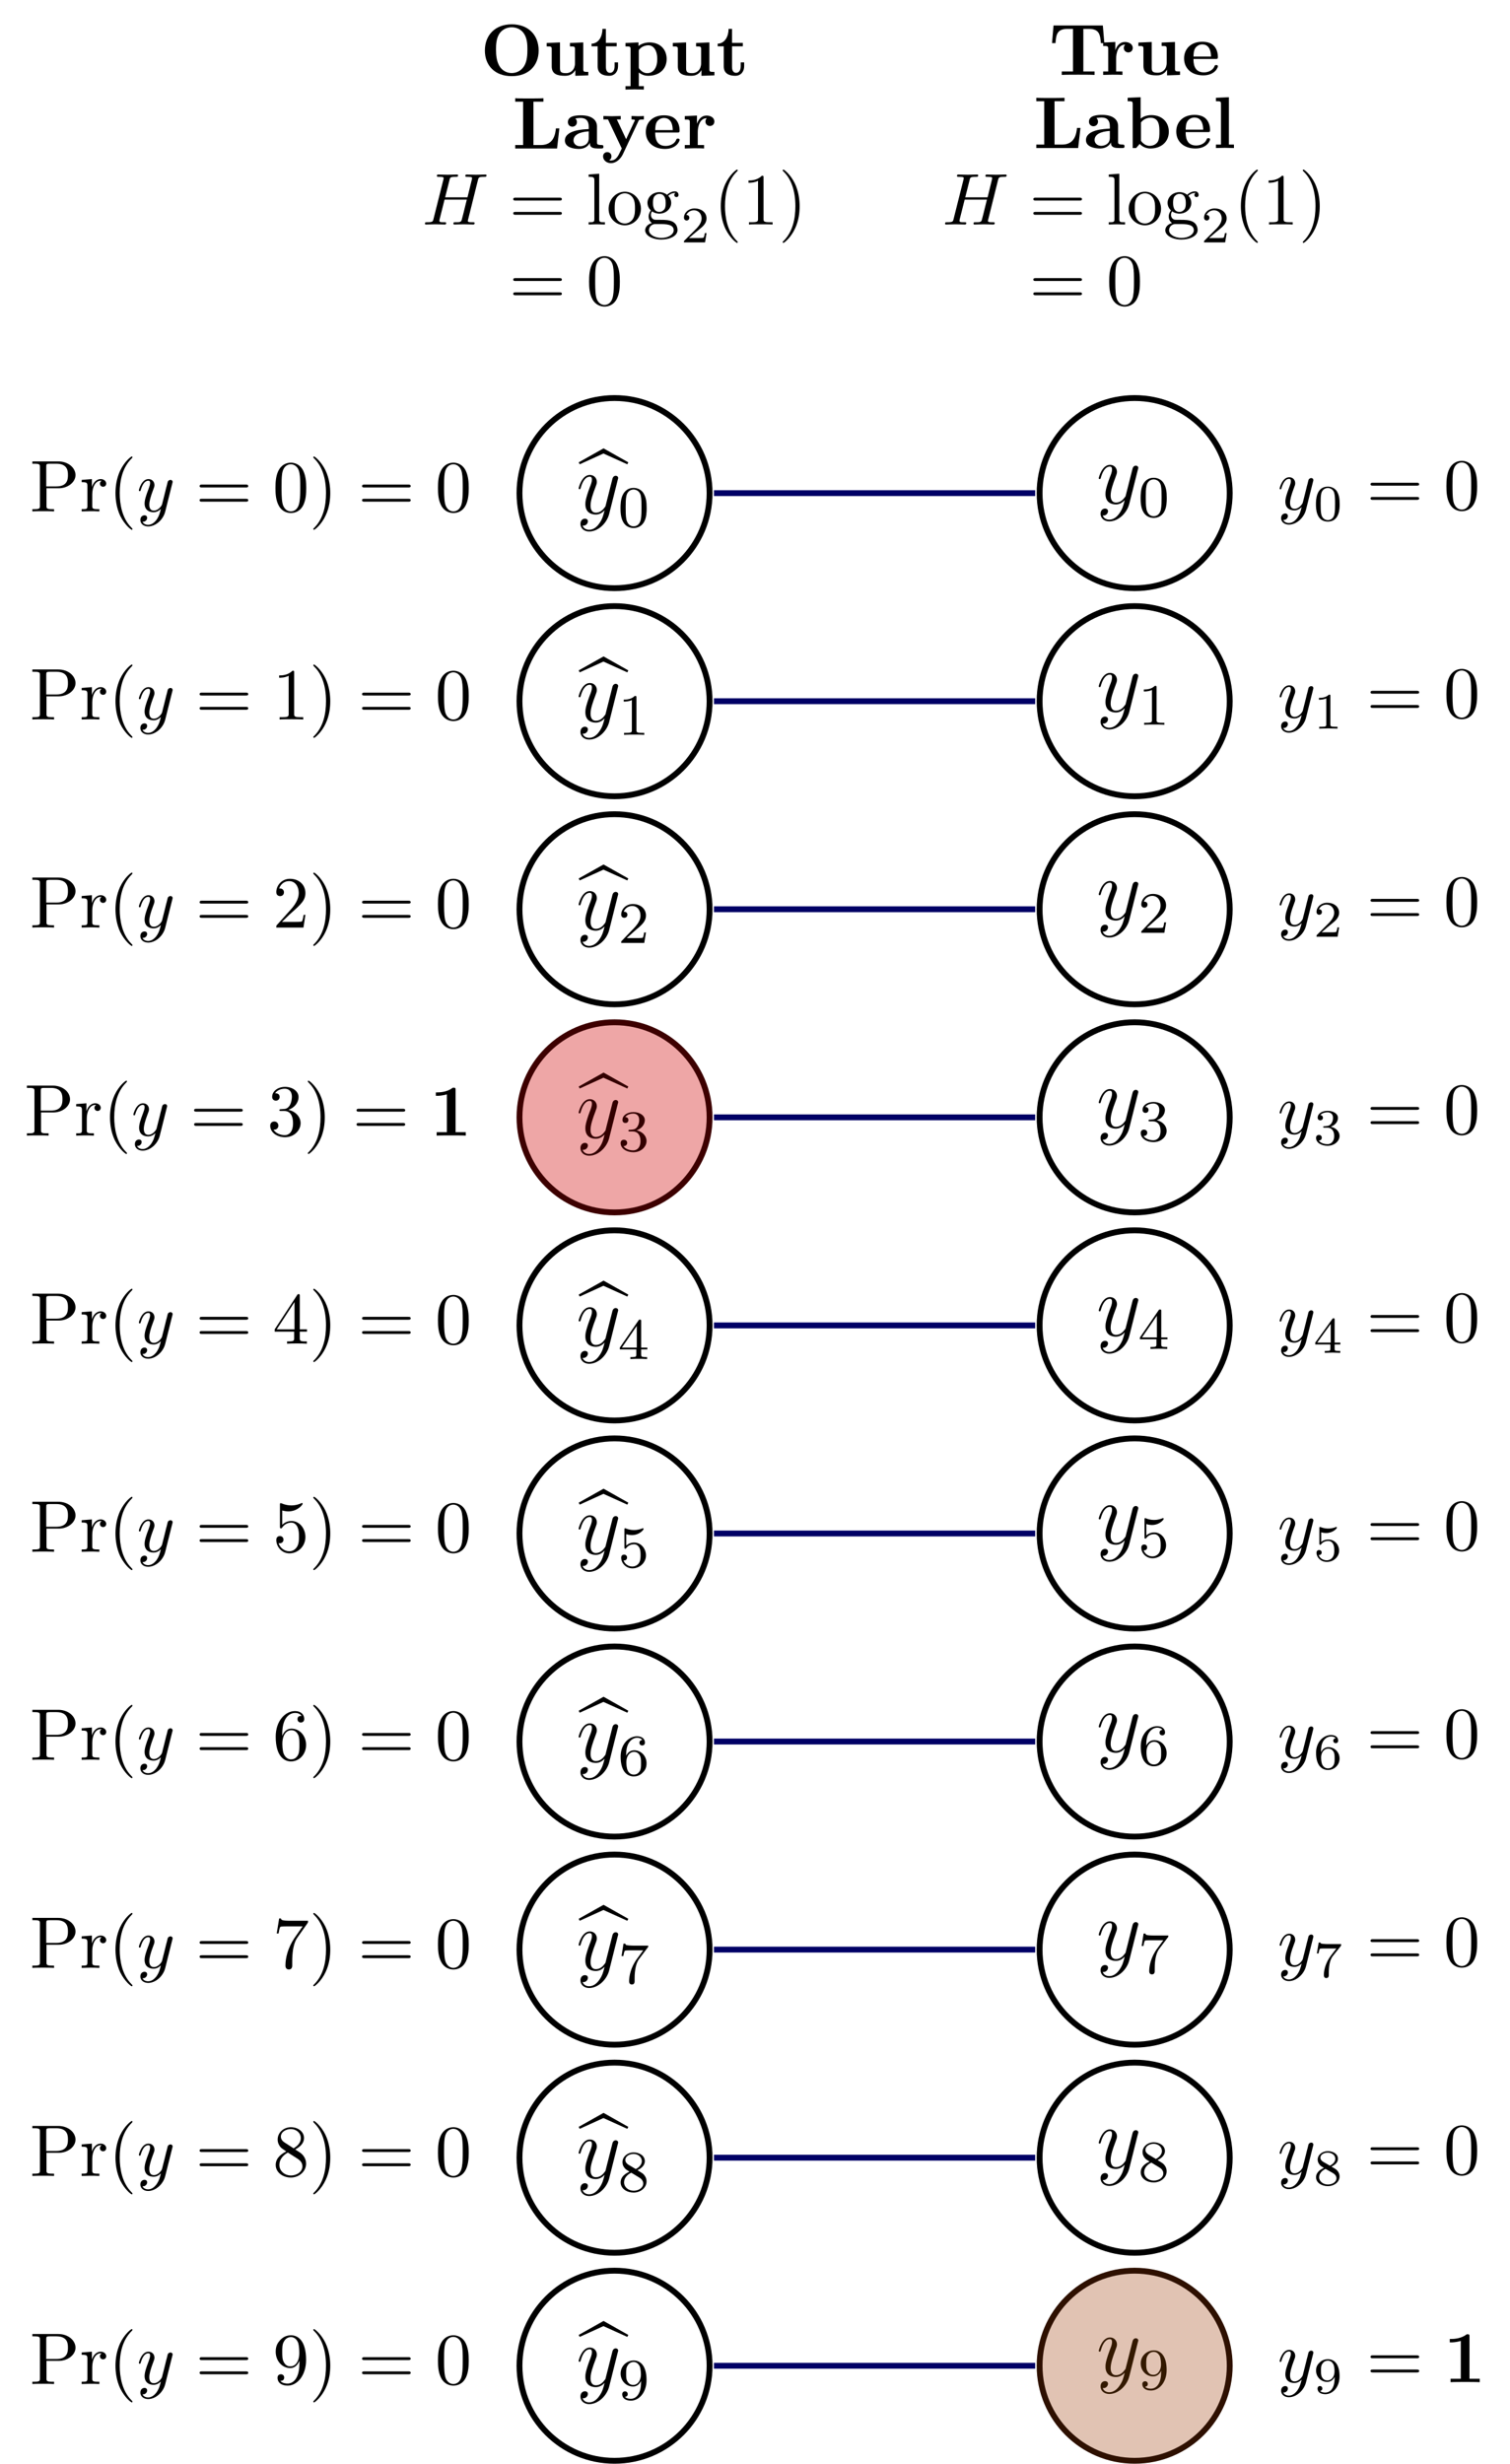 <?xml version="1.0" encoding="UTF-8"?>
<svg xmlns="http://www.w3.org/2000/svg" xmlns:xlink="http://www.w3.org/1999/xlink" width="205.742pt" height="335.652pt" viewBox="0 0 205.742 335.652">
<defs>
<g>
<g id="glyph-0-0">
<path d="M 3.312 -8.188 L 6.562 -6.719 L 6.703 -6.984 L 3.328 -8.891 L -0.062 -6.984 L 0.078 -6.719 Z M 3.312 -8.188 "/>
</g>
<g id="glyph-1-0">
<path d="M 3.141 1.344 C 2.828 1.797 2.359 2.203 1.766 2.203 C 1.625 2.203 1.047 2.172 0.875 1.625 C 0.906 1.641 0.969 1.641 0.984 1.641 C 1.344 1.641 1.594 1.328 1.594 1.047 C 1.594 0.781 1.359 0.688 1.188 0.688 C 0.984 0.688 0.578 0.828 0.578 1.406 C 0.578 2.016 1.094 2.438 1.766 2.438 C 2.969 2.438 4.172 1.344 4.5 0.016 L 5.672 -4.656 C 5.688 -4.703 5.719 -4.781 5.719 -4.859 C 5.719 -5.031 5.562 -5.156 5.391 -5.156 C 5.281 -5.156 5.031 -5.109 4.938 -4.75 L 4.047 -1.234 C 4 -1.016 4 -0.984 3.891 -0.859 C 3.656 -0.531 3.266 -0.125 2.688 -0.125 C 2.016 -0.125 1.953 -0.781 1.953 -1.094 C 1.953 -1.781 2.281 -2.703 2.609 -3.562 C 2.734 -3.906 2.812 -4.078 2.812 -4.312 C 2.812 -4.812 2.453 -5.266 1.859 -5.266 C 0.766 -5.266 0.328 -3.531 0.328 -3.438 C 0.328 -3.391 0.375 -3.328 0.453 -3.328 C 0.562 -3.328 0.578 -3.375 0.625 -3.547 C 0.906 -4.547 1.359 -5.031 1.828 -5.031 C 1.938 -5.031 2.141 -5.031 2.141 -4.641 C 2.141 -4.328 2.016 -3.984 1.828 -3.531 C 1.25 -1.953 1.25 -1.562 1.25 -1.281 C 1.25 -0.141 2.062 0.125 2.656 0.125 C 3 0.125 3.438 0.016 3.844 -0.438 L 3.859 -0.422 C 3.688 0.281 3.562 0.75 3.141 1.344 Z M 3.141 1.344 "/>
</g>
<g id="glyph-2-0">
<path d="M 3.891 -2.547 C 3.891 -3.391 3.812 -3.906 3.547 -4.422 C 3.203 -5.125 2.547 -5.297 2.109 -5.297 C 1.109 -5.297 0.734 -4.547 0.625 -4.328 C 0.344 -3.75 0.328 -2.953 0.328 -2.547 C 0.328 -2.016 0.344 -1.219 0.734 -0.578 C 1.094 0.016 1.688 0.172 2.109 0.172 C 2.5 0.172 3.172 0.047 3.578 -0.734 C 3.875 -1.312 3.891 -2.031 3.891 -2.547 Z M 2.109 -0.062 C 1.844 -0.062 1.297 -0.188 1.125 -1.016 C 1.031 -1.469 1.031 -2.219 1.031 -2.641 C 1.031 -3.188 1.031 -3.75 1.125 -4.188 C 1.297 -5 1.906 -5.078 2.109 -5.078 C 2.375 -5.078 2.938 -4.938 3.094 -4.219 C 3.188 -3.781 3.188 -3.172 3.188 -2.641 C 3.188 -2.172 3.188 -1.453 3.094 -1 C 2.922 -0.172 2.375 -0.062 2.109 -0.062 Z M 2.109 -0.062 "/>
</g>
<g id="glyph-2-1">
<path d="M 2.5 -5.078 C 2.5 -5.297 2.484 -5.297 2.266 -5.297 C 1.938 -4.984 1.516 -4.797 0.766 -4.797 L 0.766 -4.531 C 0.984 -4.531 1.406 -4.531 1.875 -4.734 L 1.875 -0.656 C 1.875 -0.359 1.844 -0.266 1.094 -0.266 L 0.812 -0.266 L 0.812 0 C 1.141 -0.031 1.828 -0.031 2.188 -0.031 C 2.547 -0.031 3.234 -0.031 3.562 0 L 3.562 -0.266 L 3.281 -0.266 C 2.531 -0.266 2.5 -0.359 2.5 -0.656 Z M 2.5 -5.078 "/>
</g>
<g id="glyph-2-2">
<path d="M 2.25 -1.625 C 2.375 -1.75 2.703 -2.016 2.844 -2.125 C 3.328 -2.578 3.797 -3.016 3.797 -3.734 C 3.797 -4.688 3 -5.297 2.016 -5.297 C 1.047 -5.297 0.422 -4.578 0.422 -3.859 C 0.422 -3.469 0.734 -3.422 0.844 -3.422 C 1.016 -3.422 1.266 -3.531 1.266 -3.844 C 1.266 -4.25 0.859 -4.25 0.766 -4.25 C 1 -4.844 1.531 -5.031 1.922 -5.031 C 2.656 -5.031 3.047 -4.406 3.047 -3.734 C 3.047 -2.906 2.469 -2.297 1.516 -1.344 L 0.516 -0.297 C 0.422 -0.219 0.422 -0.203 0.422 0 L 3.562 0 L 3.797 -1.422 L 3.547 -1.422 C 3.531 -1.266 3.469 -0.875 3.375 -0.719 C 3.328 -0.656 2.719 -0.656 2.594 -0.656 L 1.172 -0.656 Z M 2.25 -1.625 "/>
</g>
<g id="glyph-2-3">
<path d="M 2.016 -2.656 C 2.641 -2.656 3.047 -2.203 3.047 -1.359 C 3.047 -0.359 2.484 -0.078 2.062 -0.078 C 1.625 -0.078 1.016 -0.234 0.734 -0.656 C 1.031 -0.656 1.234 -0.844 1.234 -1.094 C 1.234 -1.359 1.047 -1.531 0.781 -1.531 C 0.578 -1.531 0.344 -1.406 0.344 -1.078 C 0.344 -0.328 1.156 0.172 2.078 0.172 C 3.125 0.172 3.875 -0.562 3.875 -1.359 C 3.875 -2.031 3.344 -2.625 2.531 -2.812 C 3.156 -3.031 3.641 -3.562 3.641 -4.203 C 3.641 -4.844 2.922 -5.297 2.094 -5.297 C 1.234 -5.297 0.594 -4.844 0.594 -4.234 C 0.594 -3.938 0.781 -3.812 1 -3.812 C 1.25 -3.812 1.406 -3.984 1.406 -4.219 C 1.406 -4.516 1.141 -4.625 0.969 -4.625 C 1.312 -5.062 1.922 -5.094 2.062 -5.094 C 2.266 -5.094 2.875 -5.031 2.875 -4.203 C 2.875 -3.656 2.641 -3.312 2.531 -3.188 C 2.297 -2.938 2.109 -2.922 1.625 -2.891 C 1.469 -2.891 1.406 -2.875 1.406 -2.766 C 1.406 -2.656 1.484 -2.656 1.625 -2.656 Z M 2.016 -2.656 "/>
</g>
<g id="glyph-2-4">
<path d="M 3.141 -5.156 C 3.141 -5.312 3.141 -5.375 2.969 -5.375 C 2.875 -5.375 2.859 -5.375 2.781 -5.266 L 0.234 -1.562 L 0.234 -1.312 L 2.484 -1.312 L 2.484 -0.641 C 2.484 -0.344 2.469 -0.266 1.844 -0.266 L 1.672 -0.266 L 1.672 0 C 2.344 -0.031 2.359 -0.031 2.812 -0.031 C 3.266 -0.031 3.281 -0.031 3.953 0 L 3.953 -0.266 L 3.781 -0.266 C 3.156 -0.266 3.141 -0.344 3.141 -0.641 L 3.141 -1.312 L 3.984 -1.312 L 3.984 -1.562 L 3.141 -1.562 Z M 2.547 -4.516 L 2.547 -1.562 L 0.516 -1.562 Z M 2.547 -4.516 "/>
</g>
<g id="glyph-2-5">
<path d="M 1.109 -4.484 C 1.219 -4.453 1.531 -4.359 1.875 -4.359 C 2.875 -4.359 3.469 -5.062 3.469 -5.188 C 3.469 -5.281 3.422 -5.297 3.375 -5.297 C 3.359 -5.297 3.344 -5.297 3.281 -5.266 C 2.969 -5.141 2.594 -5.047 2.172 -5.047 C 1.703 -5.047 1.312 -5.156 1.062 -5.266 C 0.984 -5.297 0.969 -5.297 0.953 -5.297 C 0.859 -5.297 0.859 -5.219 0.859 -5.062 L 0.859 -2.734 C 0.859 -2.594 0.859 -2.5 0.984 -2.5 C 1.047 -2.5 1.062 -2.531 1.109 -2.594 C 1.203 -2.703 1.5 -3.109 2.188 -3.109 C 2.625 -3.109 2.844 -2.75 2.922 -2.594 C 3.047 -2.312 3.062 -1.938 3.062 -1.641 C 3.062 -1.344 3.062 -0.906 2.844 -0.562 C 2.688 -0.312 2.359 -0.078 1.938 -0.078 C 1.422 -0.078 0.922 -0.391 0.734 -0.922 C 0.75 -0.906 0.812 -0.906 0.812 -0.906 C 1.031 -0.906 1.219 -1.047 1.219 -1.297 C 1.219 -1.594 0.984 -1.703 0.828 -1.703 C 0.672 -1.703 0.422 -1.625 0.422 -1.281 C 0.422 -0.562 1.047 0.172 1.953 0.172 C 2.953 0.172 3.797 -0.609 3.797 -1.594 C 3.797 -2.516 3.125 -3.344 2.188 -3.344 C 1.797 -3.344 1.422 -3.219 1.109 -2.938 Z M 1.109 -4.484 "/>
</g>
<g id="glyph-2-6">
<path d="M 1.094 -2.641 C 1.094 -3.297 1.156 -3.875 1.438 -4.359 C 1.688 -4.766 2.094 -5.094 2.594 -5.094 C 2.75 -5.094 3.109 -5.062 3.297 -4.797 C 2.938 -4.766 2.906 -4.5 2.906 -4.422 C 2.906 -4.172 3.094 -4.047 3.281 -4.047 C 3.422 -4.047 3.656 -4.125 3.656 -4.438 C 3.656 -4.906 3.297 -5.297 2.578 -5.297 C 1.469 -5.297 0.344 -4.25 0.344 -2.531 C 0.344 -0.359 1.359 0.172 2.125 0.172 C 2.516 0.172 2.922 0.062 3.281 -0.281 C 3.609 -0.594 3.875 -0.922 3.875 -1.625 C 3.875 -2.656 3.078 -3.391 2.203 -3.391 C 1.625 -3.391 1.281 -3.031 1.094 -2.641 Z M 2.125 -0.078 C 1.703 -0.078 1.438 -0.359 1.328 -0.594 C 1.141 -0.953 1.125 -1.484 1.125 -1.797 C 1.125 -2.578 1.547 -3.172 2.172 -3.172 C 2.562 -3.172 2.812 -2.969 2.953 -2.688 C 3.125 -2.391 3.125 -2.031 3.125 -1.625 C 3.125 -1.219 3.125 -0.875 2.969 -0.578 C 2.75 -0.219 2.484 -0.078 2.125 -0.078 Z M 2.125 -0.078 "/>
</g>
<g id="glyph-2-7">
<path d="M 4.031 -4.859 C 4.109 -4.938 4.109 -4.953 4.109 -5.125 L 2.078 -5.125 C 1.875 -5.125 1.641 -5.141 1.438 -5.156 C 1.016 -5.188 1.016 -5.266 0.984 -5.391 L 0.734 -5.391 L 0.469 -3.703 L 0.719 -3.703 C 0.734 -3.828 0.828 -4.375 0.938 -4.438 C 1.016 -4.484 1.625 -4.484 1.734 -4.484 L 3.422 -4.484 L 2.609 -3.375 C 1.703 -2.172 1.5 -0.906 1.5 -0.281 C 1.5 -0.203 1.5 0.172 1.875 0.172 C 2.25 0.172 2.25 -0.188 2.25 -0.281 L 2.25 -0.672 C 2.25 -1.812 2.453 -2.75 2.844 -3.281 Z M 4.031 -4.859 "/>
</g>
<g id="glyph-2-8">
<path d="M 2.641 -2.875 C 3.094 -3.094 3.641 -3.484 3.641 -4.109 C 3.641 -4.875 2.859 -5.297 2.125 -5.297 C 1.281 -5.297 0.594 -4.719 0.594 -3.969 C 0.594 -3.672 0.688 -3.406 0.891 -3.172 C 1.031 -3 1.062 -2.984 1.547 -2.672 C 0.562 -2.234 0.344 -1.656 0.344 -1.219 C 0.344 -0.328 1.234 0.172 2.109 0.172 C 3.078 0.172 3.875 -0.5 3.875 -1.344 C 3.875 -1.844 3.609 -2.172 3.469 -2.312 C 3.344 -2.438 3.328 -2.453 2.641 -2.875 Z M 1.406 -3.625 C 1.172 -3.766 0.984 -4 0.984 -4.266 C 0.984 -4.766 1.531 -5.094 2.109 -5.094 C 2.719 -5.094 3.234 -4.672 3.234 -4.109 C 3.234 -3.656 2.875 -3.266 2.406 -3.031 Z M 1.797 -2.531 C 1.828 -2.516 2.734 -1.953 2.875 -1.875 C 3 -1.797 3.422 -1.547 3.422 -1.062 C 3.422 -0.453 2.766 -0.078 2.125 -0.078 C 1.406 -0.078 0.812 -0.562 0.812 -1.219 C 0.812 -1.812 1.25 -2.281 1.797 -2.531 Z M 1.797 -2.531 "/>
</g>
<g id="glyph-2-9">
<path d="M 3.125 -2.344 C 3.125 -0.406 2.203 -0.078 1.734 -0.078 C 1.562 -0.078 1.156 -0.094 0.938 -0.344 C 1.297 -0.375 1.312 -0.641 1.312 -0.719 C 1.312 -0.953 1.125 -1.094 0.938 -1.094 C 0.797 -1.094 0.562 -1 0.562 -0.703 C 0.562 -0.156 1.016 0.172 1.75 0.172 C 2.844 0.172 3.875 -0.922 3.875 -2.625 C 3.875 -4.688 2.953 -5.297 2.141 -5.297 C 1.188 -5.297 0.344 -4.562 0.344 -3.516 C 0.344 -2.5 1.125 -1.75 2.031 -1.75 C 2.594 -1.75 2.938 -2.109 3.125 -2.516 Z M 2.062 -1.969 C 1.688 -1.969 1.453 -2.141 1.281 -2.438 C 1.094 -2.719 1.094 -3.109 1.094 -3.516 C 1.094 -3.984 1.094 -4.312 1.312 -4.641 C 1.516 -4.938 1.766 -5.094 2.141 -5.094 C 2.672 -5.094 2.906 -4.562 2.938 -4.531 C 3.094 -4.141 3.109 -3.516 3.109 -3.359 C 3.109 -2.719 2.766 -1.969 2.062 -1.969 Z M 2.062 -1.969 "/>
</g>
<g id="glyph-3-0">
<path d="M 7.969 -3.375 C 7.969 -5.531 6.516 -6.953 4.312 -6.953 C 2.031 -6.953 0.641 -5.469 0.641 -3.375 C 0.641 -1.312 2.031 0.109 4.297 0.109 C 6.594 0.109 7.969 -1.328 7.969 -3.375 Z M 6.438 -3.531 C 6.438 -2.828 6.406 -1.938 5.984 -1.25 C 5.531 -0.531 4.828 -0.312 4.297 -0.312 C 3.703 -0.312 2.984 -0.594 2.578 -1.344 C 2.25 -1.969 2.156 -2.672 2.156 -3.531 C 2.156 -4.172 2.188 -5.016 2.625 -5.688 C 3.047 -6.297 3.703 -6.547 4.297 -6.547 C 4.938 -6.547 5.625 -6.266 6.016 -5.609 C 6.406 -4.969 6.438 -4.203 6.438 -3.531 Z M 6.438 -3.531 "/>
</g>
<g id="glyph-3-1">
<path d="M 6.125 0 L 6.125 -0.469 C 5.516 -0.469 5.438 -0.469 5.438 -0.859 L 5.438 -4.484 L 3.625 -4.406 L 3.625 -3.938 C 4.234 -3.938 4.312 -3.938 4.312 -3.547 L 4.312 -1.641 C 4.312 -0.828 3.797 -0.297 3.078 -0.297 C 2.297 -0.297 2.266 -0.547 2.266 -1.094 L 2.266 -4.484 L 0.453 -4.406 L 0.453 -3.938 C 1.062 -3.938 1.141 -3.938 1.141 -3.547 L 1.141 -1.219 C 1.141 -0.156 1.938 0.062 2.938 0.062 C 3.188 0.062 3.906 0.062 4.359 -0.719 L 4.359 0.062 Z M 6.125 0 "/>
</g>
<g id="glyph-3-2">
<path d="M 3.812 -1.234 L 3.812 -1.766 L 3.344 -1.766 L 3.344 -1.25 C 3.344 -0.578 3.016 -0.344 2.734 -0.344 C 2.156 -0.344 2.156 -0.984 2.156 -1.203 L 2.156 -3.953 L 3.625 -3.953 L 3.625 -4.422 L 2.156 -4.422 L 2.156 -6.328 L 1.688 -6.328 C 1.688 -5.328 1.203 -4.344 0.203 -4.312 L 0.203 -3.953 L 1.031 -3.953 L 1.031 -1.219 C 1.031 -0.156 1.891 0.062 2.609 0.062 C 3.359 0.062 3.812 -0.516 3.812 -1.234 Z M 3.812 -1.234 "/>
</g>
<g id="glyph-3-3">
<path d="M 5.984 -2.219 C 5.984 -3.547 5.078 -4.484 3.641 -4.484 C 2.891 -4.484 2.359 -4.172 2.141 -4 L 2.141 -4.484 L 0.375 -4.406 L 0.375 -3.938 C 0.984 -3.938 1.062 -3.938 1.062 -3.562 L 1.062 1.469 L 0.375 1.469 L 0.375 1.938 L 1.625 1.906 L 2.875 1.938 L 2.875 1.469 L 2.188 1.469 L 2.188 -0.391 C 2.625 -0.047 3.062 0.062 3.469 0.062 C 4.969 0.062 5.984 -0.844 5.984 -2.219 Z M 4.703 -2.219 C 4.703 -0.812 4 -0.297 3.359 -0.297 C 3.219 -0.297 2.75 -0.297 2.297 -0.844 C 2.188 -0.969 2.188 -0.984 2.188 -1.172 L 2.188 -3.281 C 2.188 -3.469 2.203 -3.484 2.344 -3.625 C 2.734 -4.031 3.266 -4.094 3.484 -4.094 C 4.141 -4.094 4.703 -3.484 4.703 -2.219 Z M 4.703 -2.219 "/>
</g>
<g id="glyph-3-4">
<path d="M 6.406 -2.734 L 5.938 -2.734 C 5.859 -2.047 5.688 -0.469 3.906 -0.469 L 2.875 -0.469 L 2.875 -6.375 L 4.234 -6.375 L 4.234 -6.844 C 3.781 -6.812 2.703 -6.812 2.219 -6.812 C 1.781 -6.812 0.766 -6.812 0.391 -6.844 L 0.391 -6.375 L 1.469 -6.375 L 1.469 -0.469 L 0.391 -0.469 L 0.391 0 L 6.094 0 Z M 6.406 -2.734 "/>
</g>
<g id="glyph-3-5">
<path d="M 5.516 -0.234 C 5.516 -0.469 5.391 -0.469 5.25 -0.469 C 4.641 -0.484 4.641 -0.609 4.641 -0.844 L 4.641 -2.984 C 4.641 -3.875 3.938 -4.516 2.453 -4.516 C 1.891 -4.516 0.672 -4.469 0.672 -3.594 C 0.672 -3.156 1.016 -2.969 1.281 -2.969 C 1.594 -2.969 1.906 -3.188 1.906 -3.594 C 1.906 -3.891 1.719 -4.062 1.688 -4.094 C 1.969 -4.141 2.297 -4.156 2.406 -4.156 C 3.156 -4.156 3.516 -3.734 3.516 -2.984 L 3.516 -2.641 C 2.797 -2.609 0.266 -2.516 0.266 -1.078 C 0.266 -0.125 1.5 0.062 2.188 0.062 C 2.984 0.062 3.453 -0.344 3.672 -0.766 C 3.672 -0.453 3.672 0 4.719 0 L 5.188 0 C 5.391 0 5.516 0 5.516 -0.234 Z M 3.516 -1.391 C 3.516 -0.422 2.594 -0.297 2.344 -0.297 C 1.828 -0.297 1.438 -0.641 1.438 -1.094 C 1.438 -2.156 3.016 -2.297 3.516 -2.328 Z M 3.516 -1.391 "/>
</g>
<g id="glyph-3-6">
<path d="M 5.781 -3.953 L 5.781 -4.422 C 5.547 -4.406 5.25 -4.391 5 -4.391 L 4.094 -4.422 L 4.094 -3.953 C 4.094 -3.953 4.562 -3.953 4.562 -3.844 L 4.5 -3.719 L 3.359 -1.266 L 2.094 -3.953 L 2.625 -3.953 L 2.625 -4.422 L 1.391 -4.391 L 0.266 -4.422 L 0.266 -3.953 L 0.891 -3.953 L 2.766 0 L 2.531 0.484 C 2.312 0.953 2 1.641 1.281 1.641 C 1.141 1.641 1.125 1.625 1.047 1.594 C 1.141 1.562 1.359 1.422 1.359 1.062 C 1.359 0.734 1.125 0.5 0.781 0.5 C 0.516 0.5 0.219 0.688 0.219 1.078 C 0.219 1.578 0.688 2 1.281 2 C 2.047 2 2.625 1.375 2.906 0.812 L 5.047 -3.75 C 5.109 -3.891 5.141 -3.953 5.781 -3.953 Z M 5.781 -3.953 "/>
</g>
<g id="glyph-3-7">
<path d="M 4.922 -1.172 C 4.922 -1.344 4.734 -1.344 4.688 -1.344 C 4.516 -1.344 4.5 -1.297 4.438 -1.141 C 4.234 -0.656 3.656 -0.344 3.016 -0.344 C 1.609 -0.344 1.594 -1.672 1.594 -2.172 L 4.609 -2.172 C 4.828 -2.172 4.922 -2.172 4.922 -2.438 C 4.922 -2.75 4.859 -3.484 4.359 -3.984 C 4 -4.344 3.469 -4.516 2.781 -4.516 C 1.188 -4.516 0.312 -3.484 0.312 -2.25 C 0.312 -0.906 1.312 0.062 2.922 0.062 C 4.5 0.062 4.922 -1 4.922 -1.172 Z M 3.984 -2.5 L 1.594 -2.5 C 1.609 -2.891 1.625 -3.312 1.828 -3.641 C 2.094 -4.031 2.5 -4.156 2.781 -4.156 C 3.953 -4.156 3.969 -2.844 3.984 -2.5 Z M 3.984 -2.5 "/>
</g>
<g id="glyph-3-8">
<path d="M 4.406 -3.672 C 4.406 -4.203 3.875 -4.484 3.344 -4.484 C 2.656 -4.484 2.25 -3.984 2.031 -3.359 L 2.031 -4.484 L 0.375 -4.406 L 0.375 -3.938 C 0.984 -3.938 1.062 -3.938 1.062 -3.547 L 1.062 -0.469 L 0.375 -0.469 L 0.375 0 L 1.625 -0.031 C 2 -0.031 2.641 -0.031 3 0 L 3 -0.469 L 2.141 -0.469 L 2.141 -2.219 C 2.141 -2.906 2.375 -4.125 3.375 -4.125 C 3.375 -4.125 3.188 -3.953 3.188 -3.672 C 3.188 -3.266 3.516 -3.062 3.797 -3.062 C 4.094 -3.062 4.406 -3.266 4.406 -3.672 Z M 4.406 -3.672 "/>
</g>
<g id="glyph-3-9">
<path d="M 7.547 -4.328 L 7.344 -6.734 L 0.625 -6.734 L 0.422 -4.328 L 0.891 -4.328 C 0.984 -5.453 1.078 -6.266 2.516 -6.266 L 3.281 -6.266 L 3.281 -0.469 L 1.75 -0.469 L 1.75 0 C 2.297 -0.031 3.406 -0.031 3.984 -0.031 C 4.578 -0.031 5.688 -0.031 6.219 0 L 6.219 -0.469 L 4.688 -0.469 L 4.688 -6.266 L 5.453 -6.266 C 6.875 -6.266 6.984 -5.469 7.078 -4.328 Z M 7.547 -4.328 "/>
</g>
<g id="glyph-3-10">
<path d="M 5.984 -2.219 C 5.984 -3.547 5.047 -4.484 3.594 -4.484 C 2.875 -4.484 2.375 -4.203 2.141 -4 L 2.141 -6.922 L 0.375 -6.844 L 0.375 -6.375 C 0.984 -6.375 1.062 -6.375 1.062 -5.984 L 1.062 0 L 1.531 0 C 1.688 -0.188 1.859 -0.375 2.016 -0.562 C 2.094 -0.484 2.578 0.062 3.469 0.062 C 4.953 0.062 5.984 -0.844 5.984 -2.219 Z M 4.703 -2.219 C 4.703 -1.75 4.703 -1.203 4.453 -0.812 C 4.156 -0.406 3.703 -0.297 3.375 -0.297 C 2.688 -0.297 2.297 -0.844 2.188 -0.984 L 2.188 -3.484 C 2.469 -3.844 2.938 -4.125 3.484 -4.125 C 4.703 -4.125 4.703 -2.922 4.703 -2.219 Z M 4.703 -2.219 "/>
</g>
<g id="glyph-3-11">
<path d="M 2.922 0 L 2.922 -0.469 L 2.234 -0.469 L 2.234 -6.922 L 0.469 -6.844 L 0.469 -6.375 C 1.094 -6.375 1.156 -6.375 1.156 -5.984 L 1.156 -0.469 L 0.469 -0.469 L 0.469 0 L 1.688 -0.031 Z M 2.922 0 "/>
</g>
<g id="glyph-4-0">
<path d="M 7.609 -6.047 C 7.703 -6.406 7.719 -6.5 8.438 -6.5 C 8.703 -6.5 8.781 -6.5 8.781 -6.703 C 8.781 -6.812 8.672 -6.812 8.641 -6.812 C 8.359 -6.812 7.641 -6.781 7.359 -6.781 C 7.078 -6.781 6.375 -6.812 6.078 -6.812 C 6 -6.812 5.891 -6.812 5.891 -6.609 C 5.891 -6.5 5.984 -6.5 6.172 -6.5 C 6.188 -6.5 6.375 -6.5 6.547 -6.484 C 6.734 -6.453 6.812 -6.453 6.812 -6.312 C 6.812 -6.281 6.812 -6.266 6.781 -6.125 L 6.188 -3.703 L 3.141 -3.703 L 3.734 -6.047 C 3.812 -6.406 3.844 -6.5 4.562 -6.5 C 4.828 -6.5 4.906 -6.5 4.906 -6.703 C 4.906 -6.812 4.797 -6.812 4.766 -6.812 C 4.484 -6.812 3.766 -6.781 3.484 -6.781 C 3.203 -6.781 2.5 -6.812 2.203 -6.812 C 2.125 -6.812 2.016 -6.812 2.016 -6.609 C 2.016 -6.5 2.109 -6.5 2.297 -6.5 C 2.312 -6.5 2.5 -6.5 2.672 -6.484 C 2.844 -6.453 2.938 -6.453 2.938 -6.312 C 2.938 -6.281 2.938 -6.25 2.906 -6.125 L 1.562 -0.781 C 1.469 -0.391 1.453 -0.312 0.656 -0.312 C 0.484 -0.312 0.391 -0.312 0.391 -0.109 C 0.391 0 0.516 0 0.531 0 C 0.812 0 1.516 -0.031 1.797 -0.031 C 2 -0.031 2.219 -0.016 2.438 -0.016 C 2.656 -0.016 2.875 0 3.078 0 C 3.156 0 3.281 0 3.281 -0.203 C 3.281 -0.312 3.188 -0.312 3 -0.312 C 2.625 -0.312 2.359 -0.312 2.359 -0.484 C 2.359 -0.547 2.375 -0.594 2.375 -0.656 L 3.062 -3.391 L 6.094 -3.391 C 5.688 -1.734 5.453 -0.781 5.406 -0.641 C 5.312 -0.312 5.125 -0.312 4.5 -0.312 C 4.359 -0.312 4.266 -0.312 4.266 -0.109 C 4.266 0 4.391 0 4.406 0 C 4.688 0 5.391 -0.031 5.672 -0.031 C 5.875 -0.031 6.094 -0.016 6.312 -0.016 C 6.531 -0.016 6.75 0 6.953 0 C 7.031 0 7.156 0 7.156 -0.203 C 7.156 -0.312 7.062 -0.312 6.875 -0.312 C 6.516 -0.312 6.234 -0.312 6.234 -0.484 C 6.234 -0.547 6.25 -0.594 6.266 -0.656 Z M 7.609 -6.047 "/>
</g>
<g id="glyph-4-1">
<path d="M 4.844 -3.797 C 4.891 -3.938 4.891 -3.953 4.891 -4.031 C 4.891 -4.203 4.75 -4.297 4.594 -4.297 C 4.5 -4.297 4.344 -4.234 4.25 -4.094 C 4.234 -4.031 4.141 -3.734 4.109 -3.547 C 4.031 -3.297 3.969 -3.016 3.906 -2.75 L 3.453 -0.953 C 3.422 -0.812 2.984 -0.109 2.328 -0.109 C 1.828 -0.109 1.719 -0.547 1.719 -0.922 C 1.719 -1.375 1.891 -2 2.219 -2.875 C 2.375 -3.281 2.422 -3.391 2.422 -3.594 C 2.422 -4.031 2.109 -4.406 1.609 -4.406 C 0.656 -4.406 0.297 -2.953 0.297 -2.875 C 0.297 -2.766 0.391 -2.766 0.406 -2.766 C 0.516 -2.766 0.516 -2.797 0.562 -2.953 C 0.844 -3.891 1.234 -4.188 1.578 -4.188 C 1.656 -4.188 1.828 -4.188 1.828 -3.875 C 1.828 -3.625 1.719 -3.359 1.656 -3.172 C 1.25 -2.109 1.078 -1.547 1.078 -1.078 C 1.078 -0.188 1.703 0.109 2.297 0.109 C 2.688 0.109 3.016 -0.062 3.297 -0.344 C 3.172 0.172 3.047 0.672 2.656 1.203 C 2.391 1.531 2.016 1.828 1.562 1.828 C 1.422 1.828 0.969 1.797 0.797 1.406 C 0.953 1.406 1.094 1.406 1.219 1.281 C 1.328 1.203 1.422 1.062 1.422 0.875 C 1.422 0.562 1.156 0.531 1.062 0.531 C 0.828 0.531 0.5 0.688 0.5 1.172 C 0.5 1.672 0.938 2.047 1.562 2.047 C 2.578 2.047 3.609 1.141 3.891 0.016 Z M 4.844 -3.797 "/>
</g>
<g id="glyph-5-0">
<path d="M 6.844 -3.266 C 7 -3.266 7.188 -3.266 7.188 -3.453 C 7.188 -3.656 7 -3.656 6.859 -3.656 L 0.891 -3.656 C 0.75 -3.656 0.562 -3.656 0.562 -3.453 C 0.562 -3.266 0.75 -3.266 0.891 -3.266 Z M 6.859 -1.328 C 7 -1.328 7.188 -1.328 7.188 -1.531 C 7.188 -1.719 7 -1.719 6.844 -1.719 L 0.891 -1.719 C 0.75 -1.719 0.562 -1.719 0.562 -1.531 C 0.562 -1.328 0.75 -1.328 0.891 -1.328 Z M 6.859 -1.328 "/>
</g>
<g id="glyph-5-1">
<path d="M 1.766 -6.922 L 0.328 -6.812 L 0.328 -6.5 C 1.031 -6.5 1.109 -6.438 1.109 -5.938 L 1.109 -0.75 C 1.109 -0.312 1 -0.312 0.328 -0.312 L 0.328 0 C 0.656 -0.016 1.188 -0.031 1.438 -0.031 C 1.688 -0.031 2.172 -0.016 2.547 0 L 2.547 -0.312 C 1.875 -0.312 1.766 -0.312 1.766 -0.75 Z M 1.766 -6.922 "/>
</g>
<g id="glyph-5-2">
<path d="M 4.688 -2.141 C 4.688 -3.406 3.703 -4.469 2.5 -4.469 C 1.25 -4.469 0.281 -3.375 0.281 -2.141 C 0.281 -0.844 1.312 0.109 2.484 0.109 C 3.688 0.109 4.688 -0.875 4.688 -2.141 Z M 2.5 -0.141 C 2.062 -0.141 1.625 -0.344 1.359 -0.812 C 1.109 -1.25 1.109 -1.859 1.109 -2.219 C 1.109 -2.609 1.109 -3.141 1.344 -3.578 C 1.609 -4.031 2.078 -4.25 2.484 -4.25 C 2.922 -4.25 3.344 -4.031 3.609 -3.594 C 3.875 -3.172 3.875 -2.594 3.875 -2.219 C 3.875 -1.859 3.875 -1.312 3.656 -0.875 C 3.422 -0.422 2.984 -0.141 2.5 -0.141 Z M 2.5 -0.141 "/>
</g>
<g id="glyph-5-3">
<path d="M 2.219 -1.719 C 1.344 -1.719 1.344 -2.719 1.344 -2.938 C 1.344 -3.203 1.359 -3.531 1.5 -3.781 C 1.578 -3.891 1.812 -4.172 2.219 -4.172 C 3.078 -4.172 3.078 -3.188 3.078 -2.953 C 3.078 -2.688 3.078 -2.359 2.922 -2.109 C 2.844 -2 2.609 -1.719 2.219 -1.719 Z M 1.062 -1.328 C 1.062 -1.359 1.062 -1.594 1.219 -1.797 C 1.609 -1.516 2.031 -1.484 2.219 -1.484 C 3.141 -1.484 3.828 -2.172 3.828 -2.938 C 3.828 -3.312 3.672 -3.672 3.422 -3.906 C 3.781 -4.25 4.141 -4.297 4.312 -4.297 C 4.344 -4.297 4.391 -4.297 4.422 -4.281 C 4.312 -4.25 4.25 -4.141 4.25 -4.016 C 4.25 -3.844 4.391 -3.734 4.547 -3.734 C 4.641 -3.734 4.828 -3.797 4.828 -4.031 C 4.828 -4.203 4.719 -4.516 4.328 -4.516 C 4.125 -4.516 3.688 -4.453 3.266 -4.047 C 2.844 -4.375 2.438 -4.406 2.219 -4.406 C 1.281 -4.406 0.594 -3.719 0.594 -2.953 C 0.594 -2.516 0.812 -2.141 1.062 -1.922 C 0.938 -1.781 0.75 -1.453 0.75 -1.094 C 0.75 -0.781 0.891 -0.406 1.203 -0.203 C 0.594 -0.047 0.281 0.391 0.281 0.781 C 0.281 1.5 1.266 2.047 2.484 2.047 C 3.656 2.047 4.688 1.547 4.688 0.766 C 4.688 0.422 4.562 -0.094 4.047 -0.375 C 3.516 -0.641 2.938 -0.641 2.328 -0.641 C 2.078 -0.641 1.656 -0.641 1.578 -0.656 C 1.266 -0.703 1.062 -1 1.062 -1.328 Z M 2.5 1.828 C 1.484 1.828 0.797 1.312 0.797 0.781 C 0.797 0.328 1.172 -0.047 1.609 -0.062 L 2.203 -0.062 C 3.062 -0.062 4.172 -0.062 4.172 0.781 C 4.172 1.328 3.469 1.828 2.5 1.828 Z M 2.5 1.828 "/>
</g>
<g id="glyph-5-4">
<path d="M 3.297 2.391 C 3.297 2.359 3.297 2.344 3.125 2.172 C 1.891 0.922 1.562 -0.969 1.562 -2.5 C 1.562 -4.234 1.938 -5.969 3.172 -7.203 C 3.297 -7.328 3.297 -7.344 3.297 -7.375 C 3.297 -7.453 3.266 -7.484 3.203 -7.484 C 3.094 -7.484 2.203 -6.797 1.609 -5.531 C 1.109 -4.438 0.984 -3.328 0.984 -2.5 C 0.984 -1.719 1.094 -0.516 1.641 0.625 C 2.25 1.844 3.094 2.5 3.203 2.5 C 3.266 2.5 3.297 2.469 3.297 2.391 Z M 3.297 2.391 "/>
</g>
<g id="glyph-5-5">
<path d="M 2.938 -6.375 C 2.938 -6.625 2.938 -6.641 2.703 -6.641 C 2.078 -6 1.203 -6 0.891 -6 L 0.891 -5.688 C 1.094 -5.688 1.672 -5.688 2.188 -5.953 L 2.188 -0.781 C 2.188 -0.422 2.156 -0.312 1.266 -0.312 L 0.953 -0.312 L 0.953 0 C 1.297 -0.031 2.156 -0.031 2.562 -0.031 C 2.953 -0.031 3.828 -0.031 4.172 0 L 4.172 -0.312 L 3.859 -0.312 C 2.953 -0.312 2.938 -0.422 2.938 -0.781 Z M 2.938 -6.375 "/>
</g>
<g id="glyph-5-6">
<path d="M 2.875 -2.5 C 2.875 -3.266 2.766 -4.469 2.219 -5.609 C 1.625 -6.828 0.766 -7.484 0.672 -7.484 C 0.609 -7.484 0.562 -7.438 0.562 -7.375 C 0.562 -7.344 0.562 -7.328 0.75 -7.141 C 1.734 -6.156 2.297 -4.578 2.297 -2.5 C 2.297 -0.781 1.938 0.969 0.703 2.219 C 0.562 2.344 0.562 2.359 0.562 2.391 C 0.562 2.453 0.609 2.5 0.672 2.5 C 0.766 2.5 1.672 1.812 2.25 0.547 C 2.766 -0.547 2.875 -1.656 2.875 -2.5 Z M 2.875 -2.5 "/>
</g>
<g id="glyph-5-7">
<path d="M 4.578 -3.188 C 4.578 -3.984 4.531 -4.781 4.188 -5.516 C 3.734 -6.484 2.906 -6.641 2.5 -6.641 C 1.891 -6.641 1.172 -6.375 0.75 -5.453 C 0.438 -4.766 0.391 -3.984 0.391 -3.188 C 0.391 -2.438 0.422 -1.547 0.844 -0.781 C 1.266 0.016 2 0.219 2.484 0.219 C 3.016 0.219 3.781 0.016 4.219 -0.938 C 4.531 -1.625 4.578 -2.406 4.578 -3.188 Z M 2.484 0 C 2.094 0 1.5 -0.25 1.328 -1.203 C 1.219 -1.797 1.219 -2.719 1.219 -3.312 C 1.219 -3.953 1.219 -4.609 1.297 -5.141 C 1.484 -6.328 2.234 -6.422 2.484 -6.422 C 2.812 -6.422 3.469 -6.234 3.656 -5.25 C 3.766 -4.688 3.766 -3.938 3.766 -3.312 C 3.766 -2.562 3.766 -1.891 3.656 -1.25 C 3.5 -0.297 2.938 0 2.484 0 Z M 2.484 0 "/>
</g>
<g id="glyph-5-8">
<path d="M 2.266 -3.156 L 3.953 -3.156 C 5.141 -3.156 6.219 -3.953 6.219 -4.953 C 6.219 -5.938 5.234 -6.812 3.875 -6.812 L 0.344 -6.812 L 0.344 -6.5 L 0.594 -6.5 C 1.359 -6.5 1.375 -6.391 1.375 -6.031 L 1.375 -0.781 C 1.375 -0.422 1.359 -0.312 0.594 -0.312 L 0.344 -0.312 L 0.344 0 C 0.703 -0.031 1.438 -0.031 1.812 -0.031 C 2.188 -0.031 2.938 -0.031 3.297 0 L 3.297 -0.312 L 3.047 -0.312 C 2.281 -0.312 2.266 -0.422 2.266 -0.781 Z M 2.234 -3.406 L 2.234 -6.094 C 2.234 -6.438 2.25 -6.5 2.719 -6.5 L 3.609 -6.5 C 5.188 -6.5 5.188 -5.438 5.188 -4.953 C 5.188 -4.484 5.188 -3.406 3.609 -3.406 Z M 2.234 -3.406 "/>
</g>
<g id="glyph-5-9">
<path d="M 1.672 -3.312 L 1.672 -4.406 L 0.281 -4.297 L 0.281 -3.984 C 0.984 -3.984 1.062 -3.922 1.062 -3.422 L 1.062 -0.75 C 1.062 -0.312 0.953 -0.312 0.281 -0.312 L 0.281 0 C 0.672 -0.016 1.141 -0.031 1.422 -0.031 C 1.812 -0.031 2.281 -0.031 2.688 0 L 2.688 -0.312 L 2.469 -0.312 C 1.734 -0.312 1.719 -0.422 1.719 -0.781 L 1.719 -2.312 C 1.719 -3.297 2.141 -4.188 2.891 -4.188 C 2.953 -4.188 2.984 -4.188 3 -4.172 C 2.969 -4.172 2.766 -4.047 2.766 -3.781 C 2.766 -3.516 2.984 -3.359 3.203 -3.359 C 3.375 -3.359 3.625 -3.484 3.625 -3.797 C 3.625 -4.109 3.312 -4.406 2.891 -4.406 C 2.156 -4.406 1.797 -3.734 1.672 -3.312 Z M 1.672 -3.312 "/>
</g>
<g id="glyph-5-10">
<path d="M 1.266 -0.766 L 2.328 -1.797 C 3.875 -3.172 4.469 -3.703 4.469 -4.703 C 4.469 -5.844 3.578 -6.641 2.359 -6.641 C 1.234 -6.641 0.5 -5.719 0.5 -4.828 C 0.5 -4.281 1 -4.281 1.031 -4.281 C 1.203 -4.281 1.547 -4.391 1.547 -4.812 C 1.547 -5.062 1.359 -5.328 1.016 -5.328 C 0.938 -5.328 0.922 -5.328 0.891 -5.312 C 1.109 -5.969 1.656 -6.328 2.234 -6.328 C 3.141 -6.328 3.562 -5.516 3.562 -4.703 C 3.562 -3.906 3.078 -3.125 2.516 -2.5 L 0.609 -0.375 C 0.5 -0.266 0.5 -0.234 0.5 0 L 4.203 0 L 4.469 -1.734 L 4.234 -1.734 C 4.172 -1.438 4.109 -1 4 -0.844 C 3.938 -0.766 3.281 -0.766 3.062 -0.766 Z M 1.266 -0.766 "/>
</g>
<g id="glyph-5-11">
<path d="M 2.891 -3.516 C 3.703 -3.781 4.281 -4.469 4.281 -5.266 C 4.281 -6.078 3.406 -6.641 2.453 -6.641 C 1.453 -6.641 0.688 -6.047 0.688 -5.281 C 0.688 -4.953 0.906 -4.766 1.203 -4.766 C 1.5 -4.766 1.703 -4.984 1.703 -5.281 C 1.703 -5.766 1.234 -5.766 1.094 -5.766 C 1.391 -6.266 2.047 -6.391 2.406 -6.391 C 2.828 -6.391 3.375 -6.172 3.375 -5.281 C 3.375 -5.156 3.344 -4.578 3.094 -4.141 C 2.797 -3.656 2.453 -3.625 2.203 -3.625 C 2.125 -3.609 1.891 -3.594 1.812 -3.594 C 1.734 -3.578 1.672 -3.562 1.672 -3.469 C 1.672 -3.359 1.734 -3.359 1.906 -3.359 L 2.344 -3.359 C 3.156 -3.359 3.531 -2.688 3.531 -1.703 C 3.531 -0.344 2.844 -0.062 2.406 -0.062 C 1.969 -0.062 1.219 -0.234 0.875 -0.812 C 1.219 -0.766 1.531 -0.984 1.531 -1.359 C 1.531 -1.719 1.266 -1.922 0.984 -1.922 C 0.734 -1.922 0.422 -1.781 0.422 -1.344 C 0.422 -0.438 1.344 0.219 2.438 0.219 C 3.656 0.219 4.562 -0.688 4.562 -1.703 C 4.562 -2.516 3.922 -3.297 2.891 -3.516 Z M 2.891 -3.516 "/>
</g>
<g id="glyph-5-12">
<path d="M 2.938 -1.641 L 2.938 -0.781 C 2.938 -0.422 2.906 -0.312 2.172 -0.312 L 1.969 -0.312 L 1.969 0 C 2.375 -0.031 2.891 -0.031 3.312 -0.031 C 3.734 -0.031 4.25 -0.031 4.672 0 L 4.672 -0.312 L 4.453 -0.312 C 3.719 -0.312 3.703 -0.422 3.703 -0.781 L 3.703 -1.641 L 4.688 -1.641 L 4.688 -1.953 L 3.703 -1.953 L 3.703 -6.484 C 3.703 -6.688 3.703 -6.75 3.531 -6.75 C 3.453 -6.75 3.422 -6.75 3.344 -6.625 L 0.281 -1.953 L 0.281 -1.641 Z M 2.984 -1.953 L 0.562 -1.953 L 2.984 -5.672 Z M 2.984 -1.953 "/>
</g>
<g id="glyph-5-13">
<path d="M 4.469 -2 C 4.469 -3.188 3.656 -4.188 2.578 -4.188 C 2.109 -4.188 1.672 -4.031 1.312 -3.672 L 1.312 -5.625 C 1.516 -5.562 1.844 -5.5 2.156 -5.5 C 3.391 -5.5 4.094 -6.406 4.094 -6.531 C 4.094 -6.594 4.062 -6.641 3.984 -6.641 C 3.984 -6.641 3.953 -6.641 3.906 -6.609 C 3.703 -6.516 3.219 -6.312 2.547 -6.312 C 2.156 -6.312 1.688 -6.391 1.219 -6.594 C 1.141 -6.625 1.125 -6.625 1.109 -6.625 C 1 -6.625 1 -6.547 1 -6.391 L 1 -3.438 C 1 -3.266 1 -3.188 1.141 -3.188 C 1.219 -3.188 1.234 -3.203 1.281 -3.266 C 1.391 -3.422 1.75 -3.969 2.562 -3.969 C 3.078 -3.969 3.328 -3.516 3.406 -3.328 C 3.562 -2.953 3.594 -2.578 3.594 -2.078 C 3.594 -1.719 3.594 -1.125 3.344 -0.703 C 3.109 -0.312 2.734 -0.062 2.281 -0.062 C 1.562 -0.062 0.984 -0.594 0.812 -1.172 C 0.844 -1.172 0.875 -1.156 0.984 -1.156 C 1.312 -1.156 1.484 -1.406 1.484 -1.641 C 1.484 -1.891 1.312 -2.141 0.984 -2.141 C 0.844 -2.141 0.5 -2.062 0.5 -1.609 C 0.5 -0.75 1.188 0.219 2.297 0.219 C 3.453 0.219 4.469 -0.734 4.469 -2 Z M 4.469 -2 "/>
</g>
<g id="glyph-5-14">
<path d="M 1.312 -3.266 L 1.312 -3.516 C 1.312 -6.031 2.547 -6.391 3.062 -6.391 C 3.297 -6.391 3.719 -6.328 3.938 -5.984 C 3.781 -5.984 3.391 -5.984 3.391 -5.547 C 3.391 -5.234 3.625 -5.078 3.844 -5.078 C 4 -5.078 4.312 -5.172 4.312 -5.562 C 4.312 -6.156 3.875 -6.641 3.047 -6.641 C 1.766 -6.641 0.422 -5.359 0.422 -3.156 C 0.422 -0.484 1.578 0.219 2.5 0.219 C 3.609 0.219 4.562 -0.719 4.562 -2.031 C 4.562 -3.297 3.672 -4.25 2.562 -4.25 C 1.891 -4.25 1.516 -3.75 1.312 -3.266 Z M 2.5 -0.062 C 1.875 -0.062 1.578 -0.656 1.516 -0.812 C 1.328 -1.281 1.328 -2.078 1.328 -2.25 C 1.328 -3.031 1.656 -4.031 2.547 -4.031 C 2.719 -4.031 3.172 -4.031 3.484 -3.406 C 3.656 -3.047 3.656 -2.531 3.656 -2.047 C 3.656 -1.562 3.656 -1.062 3.484 -0.703 C 3.188 -0.109 2.734 -0.062 2.5 -0.062 Z M 2.5 -0.062 "/>
</g>
<g id="glyph-5-15">
<path d="M 4.75 -6.078 C 4.828 -6.188 4.828 -6.203 4.828 -6.422 L 2.406 -6.422 C 1.203 -6.422 1.172 -6.547 1.141 -6.734 L 0.891 -6.734 L 0.562 -4.688 L 0.812 -4.688 C 0.844 -4.844 0.922 -5.469 1.062 -5.594 C 1.125 -5.656 1.906 -5.656 2.031 -5.656 L 4.094 -5.656 C 3.984 -5.5 3.203 -4.406 2.984 -4.078 C 2.078 -2.734 1.75 -1.344 1.75 -0.328 C 1.75 -0.234 1.75 0.219 2.219 0.219 C 2.672 0.219 2.672 -0.234 2.672 -0.328 L 2.672 -0.844 C 2.672 -1.391 2.703 -1.938 2.781 -2.469 C 2.828 -2.703 2.953 -3.562 3.406 -4.172 Z M 4.75 -6.078 "/>
</g>
<g id="glyph-5-16">
<path d="M 1.625 -4.562 C 1.172 -4.859 1.125 -5.188 1.125 -5.359 C 1.125 -5.969 1.781 -6.391 2.484 -6.391 C 3.203 -6.391 3.844 -5.875 3.844 -5.156 C 3.844 -4.578 3.453 -4.109 2.859 -3.766 Z M 3.078 -3.609 C 3.797 -3.984 4.281 -4.5 4.281 -5.156 C 4.281 -6.078 3.406 -6.641 2.5 -6.641 C 1.5 -6.641 0.688 -5.906 0.688 -4.969 C 0.688 -4.797 0.703 -4.344 1.125 -3.875 C 1.234 -3.766 1.609 -3.516 1.859 -3.344 C 1.281 -3.047 0.422 -2.5 0.422 -1.5 C 0.422 -0.453 1.438 0.219 2.484 0.219 C 3.609 0.219 4.562 -0.609 4.562 -1.672 C 4.562 -2.031 4.453 -2.484 4.062 -2.906 C 3.875 -3.109 3.719 -3.203 3.078 -3.609 Z M 2.078 -3.188 L 3.312 -2.406 C 3.594 -2.219 4.062 -1.922 4.062 -1.312 C 4.062 -0.578 3.312 -0.062 2.5 -0.062 C 1.641 -0.062 0.922 -0.672 0.922 -1.5 C 0.922 -2.078 1.234 -2.719 2.078 -3.188 Z M 2.078 -3.188 "/>
</g>
<g id="glyph-5-17">
<path d="M 3.656 -3.172 L 3.656 -2.844 C 3.656 -0.516 2.625 -0.062 2.047 -0.062 C 1.875 -0.062 1.328 -0.078 1.062 -0.422 C 1.5 -0.422 1.578 -0.703 1.578 -0.875 C 1.578 -1.188 1.344 -1.328 1.125 -1.328 C 0.969 -1.328 0.672 -1.25 0.672 -0.859 C 0.672 -0.188 1.203 0.219 2.047 0.219 C 3.344 0.219 4.562 -1.141 4.562 -3.281 C 4.562 -5.969 3.406 -6.641 2.516 -6.641 C 1.969 -6.641 1.484 -6.453 1.062 -6.016 C 0.641 -5.562 0.422 -5.141 0.422 -4.391 C 0.422 -3.156 1.297 -2.172 2.406 -2.172 C 3.016 -2.172 3.422 -2.594 3.656 -3.172 Z M 2.422 -2.406 C 2.266 -2.406 1.797 -2.406 1.5 -3.031 C 1.312 -3.406 1.312 -3.891 1.312 -4.391 C 1.312 -4.922 1.312 -5.391 1.531 -5.766 C 1.797 -6.266 2.172 -6.391 2.516 -6.391 C 2.984 -6.391 3.312 -6.047 3.484 -5.609 C 3.594 -5.281 3.641 -4.656 3.641 -4.203 C 3.641 -3.375 3.297 -2.406 2.422 -2.406 Z M 2.422 -2.406 "/>
</g>
<g id="glyph-6-0">
<path d="M 3.516 -1.266 L 3.281 -1.266 C 3.266 -1.109 3.188 -0.703 3.094 -0.641 C 3.047 -0.594 2.516 -0.594 2.406 -0.594 L 1.125 -0.594 C 1.859 -1.234 2.109 -1.438 2.516 -1.766 C 3.031 -2.172 3.516 -2.609 3.516 -3.266 C 3.516 -4.109 2.781 -4.625 1.891 -4.625 C 1.031 -4.625 0.438 -4.016 0.438 -3.375 C 0.438 -3.031 0.734 -2.984 0.812 -2.984 C 0.969 -2.984 1.172 -3.109 1.172 -3.359 C 1.172 -3.484 1.125 -3.734 0.766 -3.734 C 0.984 -4.219 1.453 -4.375 1.781 -4.375 C 2.484 -4.375 2.844 -3.828 2.844 -3.266 C 2.844 -2.656 2.406 -2.188 2.188 -1.938 L 0.516 -0.266 C 0.438 -0.203 0.438 -0.188 0.438 0 L 3.312 0 Z M 3.516 -1.266 "/>
</g>
<g id="glyph-6-1">
<path d="M 3.594 -2.219 C 3.594 -2.984 3.5 -3.547 3.188 -4.031 C 2.969 -4.344 2.531 -4.625 1.984 -4.625 C 0.359 -4.625 0.359 -2.719 0.359 -2.219 C 0.359 -1.719 0.359 0.141 1.984 0.141 C 3.594 0.141 3.594 -1.719 3.594 -2.219 Z M 1.984 -0.062 C 1.656 -0.062 1.234 -0.25 1.094 -0.812 C 1 -1.219 1 -1.797 1 -2.312 C 1 -2.828 1 -3.359 1.094 -3.734 C 1.25 -4.281 1.688 -4.438 1.984 -4.438 C 2.359 -4.438 2.719 -4.203 2.844 -3.797 C 2.953 -3.422 2.969 -2.922 2.969 -2.312 C 2.969 -1.797 2.969 -1.281 2.875 -0.844 C 2.734 -0.203 2.266 -0.062 1.984 -0.062 Z M 1.984 -0.062 "/>
</g>
<g id="glyph-6-2">
<path d="M 2.328 -4.438 C 2.328 -4.625 2.328 -4.625 2.125 -4.625 C 1.672 -4.188 1.047 -4.188 0.766 -4.188 L 0.766 -3.938 C 0.922 -3.938 1.391 -3.938 1.766 -4.125 L 1.766 -0.578 C 1.766 -0.344 1.766 -0.25 1.078 -0.25 L 0.812 -0.25 L 0.812 0 C 0.938 0 1.797 -0.031 2.047 -0.031 C 2.266 -0.031 3.141 0 3.297 0 L 3.297 -0.25 L 3.031 -0.25 C 2.328 -0.25 2.328 -0.344 2.328 -0.578 Z M 2.328 -4.438 "/>
</g>
<g id="glyph-6-3">
<path d="M 1.906 -2.328 C 2.453 -2.328 2.844 -1.953 2.844 -1.203 C 2.844 -0.344 2.328 -0.078 1.938 -0.078 C 1.656 -0.078 1.031 -0.156 0.75 -0.578 C 1.078 -0.578 1.156 -0.812 1.156 -0.969 C 1.156 -1.188 0.984 -1.344 0.766 -1.344 C 0.578 -1.344 0.375 -1.219 0.375 -0.938 C 0.375 -0.281 1.094 0.141 1.938 0.141 C 2.906 0.141 3.578 -0.516 3.578 -1.203 C 3.578 -1.75 3.141 -2.297 2.375 -2.453 C 3.094 -2.719 3.359 -3.234 3.359 -3.672 C 3.359 -4.219 2.734 -4.625 1.953 -4.625 C 1.188 -4.625 0.594 -4.25 0.594 -3.688 C 0.594 -3.453 0.75 -3.328 0.953 -3.328 C 1.172 -3.328 1.312 -3.484 1.312 -3.672 C 1.312 -3.875 1.172 -4.031 0.953 -4.047 C 1.203 -4.344 1.672 -4.422 1.938 -4.422 C 2.25 -4.422 2.688 -4.266 2.688 -3.672 C 2.688 -3.375 2.594 -3.047 2.406 -2.844 C 2.188 -2.578 1.984 -2.562 1.641 -2.531 C 1.469 -2.516 1.453 -2.516 1.422 -2.516 C 1.406 -2.516 1.344 -2.5 1.344 -2.422 C 1.344 -2.328 1.406 -2.328 1.531 -2.328 Z M 1.906 -2.328 "/>
</g>
<g id="glyph-6-4">
<path d="M 3.688 -1.141 L 3.688 -1.391 L 2.906 -1.391 L 2.906 -4.5 C 2.906 -4.641 2.906 -4.703 2.766 -4.703 C 2.672 -4.703 2.641 -4.703 2.578 -4.594 L 0.266 -1.391 L 0.266 -1.141 L 2.328 -1.141 L 2.328 -0.578 C 2.328 -0.328 2.328 -0.25 1.75 -0.25 L 1.562 -0.25 L 1.562 0 C 1.922 -0.016 2.359 -0.031 2.609 -0.031 C 2.875 -0.031 3.312 -0.016 3.672 0 L 3.672 -0.25 L 3.484 -0.25 C 2.906 -0.25 2.906 -0.328 2.906 -0.578 L 2.906 -1.141 Z M 2.375 -3.938 L 2.375 -1.391 L 0.531 -1.391 Z M 2.375 -3.938 "/>
</g>
<g id="glyph-6-5">
<path d="M 1.078 -3.891 C 1.438 -3.797 1.641 -3.797 1.75 -3.797 C 2.672 -3.797 3.219 -4.422 3.219 -4.531 C 3.219 -4.609 3.172 -4.625 3.141 -4.625 C 3.125 -4.625 3.109 -4.625 3.078 -4.609 C 2.906 -4.547 2.547 -4.406 2.031 -4.406 C 1.828 -4.406 1.469 -4.422 1.016 -4.594 C 0.938 -4.625 0.922 -4.625 0.922 -4.625 C 0.828 -4.625 0.828 -4.547 0.828 -4.438 L 0.828 -2.391 C 0.828 -2.266 0.828 -2.188 0.938 -2.188 C 1 -2.188 1.016 -2.188 1.078 -2.281 C 1.375 -2.656 1.812 -2.719 2.047 -2.719 C 2.469 -2.719 2.656 -2.391 2.688 -2.328 C 2.812 -2.094 2.859 -1.828 2.859 -1.422 C 2.859 -1.219 2.859 -0.812 2.641 -0.5 C 2.469 -0.25 2.172 -0.078 1.828 -0.078 C 1.375 -0.078 0.906 -0.328 0.734 -0.797 C 1 -0.781 1.141 -0.953 1.141 -1.141 C 1.141 -1.438 0.875 -1.484 0.781 -1.484 C 0.781 -1.484 0.438 -1.484 0.438 -1.109 C 0.438 -0.484 1.016 0.141 1.844 0.141 C 2.734 0.141 3.516 -0.516 3.516 -1.406 C 3.516 -2.188 2.922 -2.906 2.062 -2.906 C 1.75 -2.906 1.391 -2.844 1.078 -2.578 Z M 1.078 -3.891 "/>
</g>
<g id="glyph-6-6">
<path d="M 1.047 -2.281 C 1.047 -2.844 1.094 -3.359 1.359 -3.797 C 1.594 -4.172 1.969 -4.422 2.422 -4.422 C 2.625 -4.422 2.906 -4.375 3.047 -4.188 C 2.875 -4.172 2.719 -4.047 2.719 -3.844 C 2.719 -3.672 2.844 -3.516 3.047 -3.516 C 3.266 -3.516 3.391 -3.656 3.391 -3.859 C 3.391 -4.266 3.094 -4.625 2.406 -4.625 C 1.406 -4.625 0.375 -3.703 0.375 -2.203 C 0.375 -0.406 1.219 0.141 2 0.141 C 2.844 0.141 3.578 -0.516 3.578 -1.422 C 3.578 -2.312 2.875 -2.969 2.062 -2.969 C 1.5 -2.969 1.203 -2.594 1.047 -2.281 Z M 2 -0.078 C 1.641 -0.078 1.375 -0.281 1.219 -0.594 C 1.125 -0.797 1.062 -1.156 1.062 -1.562 C 1.062 -2.25 1.469 -2.766 2.031 -2.766 C 2.344 -2.766 2.562 -2.641 2.734 -2.391 C 2.906 -2.125 2.906 -1.828 2.906 -1.422 C 2.906 -1.031 2.906 -0.734 2.719 -0.453 C 2.562 -0.219 2.328 -0.078 2 -0.078 Z M 2 -0.078 "/>
</g>
<g id="glyph-6-7">
<path d="M 3.734 -4.203 C 3.797 -4.297 3.797 -4.312 3.797 -4.484 L 1.969 -4.484 C 1.688 -4.484 1.609 -4.5 1.359 -4.516 C 1 -4.547 0.984 -4.594 0.969 -4.703 L 0.734 -4.703 L 0.484 -3.219 L 0.719 -3.219 C 0.734 -3.328 0.812 -3.781 0.922 -3.859 C 0.969 -3.891 1.547 -3.891 1.641 -3.891 L 3.156 -3.891 C 2.938 -3.609 2.578 -3.172 2.438 -2.969 C 1.531 -1.781 1.438 -0.672 1.438 -0.266 C 1.438 -0.188 1.438 0.141 1.766 0.141 C 2.109 0.141 2.109 -0.172 2.109 -0.266 L 2.109 -0.547 C 2.109 -1.891 2.391 -2.516 2.688 -2.891 Z M 3.734 -4.203 "/>
</g>
<g id="glyph-6-8">
<path d="M 2.469 -2.516 C 3.016 -2.781 3.359 -3.109 3.359 -3.594 C 3.359 -4.266 2.656 -4.625 1.984 -4.625 C 1.219 -4.625 0.594 -4.125 0.594 -3.469 C 0.594 -3.141 0.75 -2.906 0.875 -2.766 C 1 -2.609 1.047 -2.578 1.453 -2.344 C 1.062 -2.172 0.375 -1.797 0.375 -1.062 C 0.375 -0.297 1.172 0.141 1.969 0.141 C 2.859 0.141 3.578 -0.422 3.578 -1.172 C 3.578 -1.641 3.312 -2.031 2.906 -2.266 C 2.812 -2.328 2.578 -2.453 2.469 -2.516 Z M 1.344 -3.172 C 1.156 -3.281 0.969 -3.469 0.969 -3.734 C 0.969 -4.172 1.469 -4.422 1.969 -4.422 C 2.516 -4.422 3 -4.078 3 -3.594 C 3 -2.969 2.266 -2.656 2.266 -2.656 C 2.25 -2.656 2.234 -2.656 2.188 -2.688 Z M 1.672 -2.203 L 2.641 -1.656 C 2.812 -1.547 3.156 -1.344 3.156 -0.938 C 3.156 -0.406 2.578 -0.078 1.984 -0.078 C 1.344 -0.078 0.797 -0.5 0.797 -1.062 C 0.797 -1.578 1.172 -1.984 1.672 -2.203 Z M 1.672 -2.203 "/>
</g>
<g id="glyph-6-9">
<path d="M 2.906 -2.078 C 2.906 -0.344 2.062 -0.078 1.641 -0.078 C 1.484 -0.078 1.109 -0.094 0.922 -0.312 C 1.219 -0.344 1.234 -0.578 1.234 -0.641 C 1.234 -0.812 1.109 -0.969 0.906 -0.969 C 0.703 -0.969 0.578 -0.828 0.578 -0.625 C 0.578 -0.156 0.969 0.141 1.641 0.141 C 2.641 0.141 3.578 -0.797 3.578 -2.297 C 3.578 -4.016 2.812 -4.625 2 -4.625 C 1.766 -4.625 1.297 -4.594 0.891 -4.203 C 0.656 -3.969 0.375 -3.703 0.375 -3.078 C 0.375 -2.188 1.078 -1.531 1.891 -1.531 C 2.453 -1.531 2.75 -1.906 2.906 -2.219 Z M 1.938 -1.734 C 1.656 -1.734 1.406 -1.812 1.203 -2.141 C 1.047 -2.391 1.047 -2.688 1.047 -3.078 C 1.047 -3.484 1.047 -3.75 1.25 -4.031 C 1.422 -4.281 1.641 -4.422 2 -4.422 C 2.359 -4.422 2.578 -4.203 2.688 -4.016 C 2.875 -3.734 2.891 -3.234 2.891 -3 C 2.891 -2.094 2.375 -1.734 1.938 -1.734 Z M 1.938 -1.734 "/>
</g>
<g id="glyph-7-0">
<path d="M 3.531 -6.203 C 3.531 -6.438 3.531 -6.531 3.266 -6.531 C 3.156 -6.531 3.141 -6.531 3.047 -6.453 C 2.281 -5.891 1.25 -5.891 1.047 -5.891 L 0.844 -5.891 L 0.844 -5.422 L 1.047 -5.422 C 1.203 -5.422 1.75 -5.438 2.344 -5.625 L 2.344 -0.469 L 0.953 -0.469 L 0.953 0 C 1.391 -0.031 2.453 -0.031 2.938 -0.031 C 3.422 -0.031 4.484 -0.031 4.922 0 L 4.922 -0.469 L 3.531 -0.469 Z M 3.531 -6.203 "/>
</g>
</g>
<clipPath id="clip-0">
<path clip-rule="nonzero" d="M 59 298 L 108 298 L 108 335.652 L 59 335.652 Z M 59 298 "/>
</clipPath>
<clipPath id="clip-1">
<path clip-rule="nonzero" d="M 141 309 L 168 309 L 168 335.652 L 141 335.652 Z M 141 309 "/>
</clipPath>
<clipPath id="clip-2">
<path clip-rule="nonzero" d="M 130 298 L 179 298 L 179 335.652 L 130 335.652 Z M 130 298 "/>
</clipPath>
</defs>
<path fill="none" stroke-width="0.797" stroke-linecap="butt" stroke-linejoin="miter" stroke="rgb(0%, 0%, 0%)" stroke-opacity="1" stroke-miterlimit="10" d="M 83.82 113.386 C 83.82 120.539 78.019 126.34 70.866 126.34 C 63.714 126.34 57.917 120.539 57.917 113.386 C 57.917 106.234 63.714 100.437 70.866 100.437 C 78.019 100.437 83.82 106.234 83.82 113.386 Z M 83.82 113.386 " transform="matrix(1, 0, 0, -1, 12.864, 180.57)"/>
<g fill="rgb(0%, 0%, 0%)" fill-opacity="1">
<use xlink:href="#glyph-0-0" x="78.908" y="69.974"/>
</g>
<g fill="rgb(0%, 0%, 0%)" fill-opacity="1">
<use xlink:href="#glyph-1-0" x="78.51" y="69.974"/>
</g>
<g fill="rgb(0%, 0%, 0%)" fill-opacity="1">
<use xlink:href="#glyph-2-0" x="84.218" y="71.767"/>
</g>
<path fill="none" stroke-width="0.797" stroke-linecap="butt" stroke-linejoin="miter" stroke="rgb(0%, 0%, 0%)" stroke-opacity="1" stroke-miterlimit="10" d="M 83.82 85.039 C 83.82 92.195 78.019 97.992 70.866 97.992 C 63.714 97.992 57.917 92.195 57.917 85.039 C 57.917 77.886 63.714 72.09 70.866 72.09 C 78.019 72.09 83.82 77.886 83.82 85.039 Z M 83.82 85.039 " transform="matrix(1, 0, 0, -1, 12.864, 180.57)"/>
<g fill="rgb(0%, 0%, 0%)" fill-opacity="1">
<use xlink:href="#glyph-0-0" x="78.908" y="98.32"/>
</g>
<g fill="rgb(0%, 0%, 0%)" fill-opacity="1">
<use xlink:href="#glyph-1-0" x="78.51" y="98.32"/>
</g>
<g fill="rgb(0%, 0%, 0%)" fill-opacity="1">
<use xlink:href="#glyph-2-1" x="84.218" y="100.113"/>
</g>
<path fill="none" stroke-width="0.797" stroke-linecap="butt" stroke-linejoin="miter" stroke="rgb(0%, 0%, 0%)" stroke-opacity="1" stroke-miterlimit="10" d="M 83.82 56.695 C 83.82 63.847 78.019 69.644 70.866 69.644 C 63.714 69.644 57.917 63.847 57.917 56.695 C 57.917 49.539 63.714 43.742 70.866 43.742 C 78.019 43.742 83.82 49.539 83.82 56.695 Z M 83.82 56.695 " transform="matrix(1, 0, 0, -1, 12.864, 180.57)"/>
<g fill="rgb(0%, 0%, 0%)" fill-opacity="1">
<use xlink:href="#glyph-0-0" x="78.908" y="126.666"/>
</g>
<g fill="rgb(0%, 0%, 0%)" fill-opacity="1">
<use xlink:href="#glyph-1-0" x="78.51" y="126.666"/>
</g>
<g fill="rgb(0%, 0%, 0%)" fill-opacity="1">
<use xlink:href="#glyph-2-2" x="84.218" y="128.46"/>
</g>
<path fill-rule="nonzero" fill="rgb(92.999%, 64.999%, 64.999%)" fill-opacity="1" stroke-width="0.797" stroke-linecap="butt" stroke-linejoin="miter" stroke="rgb(23.999%, 0%, 0%)" stroke-opacity="1" stroke-miterlimit="10" d="M 83.82 28.347 C 83.82 35.5 78.019 41.297 70.866 41.297 C 63.714 41.297 57.917 35.5 57.917 28.347 C 57.917 21.195 63.714 15.394 70.866 15.394 C 78.019 15.394 83.82 21.195 83.82 28.347 Z M 83.82 28.347 " transform="matrix(1, 0, 0, -1, 12.864, 180.57)"/>
<g fill="rgb(20%, 0%, 0%)" fill-opacity="1">
<use xlink:href="#glyph-0-0" x="78.908" y="155.013"/>
</g>
<g fill="rgb(20%, 0%, 0%)" fill-opacity="1">
<use xlink:href="#glyph-1-0" x="78.51" y="155.013"/>
</g>
<g fill="rgb(20%, 0%, 0%)" fill-opacity="1">
<use xlink:href="#glyph-2-3" x="84.218" y="156.806"/>
</g>
<path fill="none" stroke-width="0.797" stroke-linecap="butt" stroke-linejoin="miter" stroke="rgb(0%, 0%, 0%)" stroke-opacity="1" stroke-miterlimit="10" d="M 83.82 -0 C 83.82 7.152 78.019 12.953 70.866 12.953 C 63.714 12.953 57.917 7.152 57.917 -0 C 57.917 -7.153 63.714 -12.953 70.866 -12.953 C 78.019 -12.953 83.82 -7.153 83.82 -0 Z M 83.82 -0 " transform="matrix(1, 0, 0, -1, 12.864, 180.57)"/>
<g fill="rgb(0%, 0%, 0%)" fill-opacity="1">
<use xlink:href="#glyph-0-0" x="78.908" y="183.359"/>
</g>
<g fill="rgb(0%, 0%, 0%)" fill-opacity="1">
<use xlink:href="#glyph-1-0" x="78.51" y="183.359"/>
</g>
<g fill="rgb(0%, 0%, 0%)" fill-opacity="1">
<use xlink:href="#glyph-2-4" x="84.218" y="185.153"/>
</g>
<path fill="none" stroke-width="0.797" stroke-linecap="butt" stroke-linejoin="miter" stroke="rgb(0%, 0%, 0%)" stroke-opacity="1" stroke-miterlimit="10" d="M 83.82 -28.348 C 83.82 -21.196 78.019 -15.395 70.866 -15.395 C 63.714 -15.395 57.917 -21.196 57.917 -28.348 C 57.917 -35.5 63.714 -41.297 70.866 -41.297 C 78.019 -41.297 83.82 -35.5 83.82 -28.348 Z M 83.82 -28.348 " transform="matrix(1, 0, 0, -1, 12.864, 180.57)"/>
<g fill="rgb(0%, 0%, 0%)" fill-opacity="1">
<use xlink:href="#glyph-0-0" x="78.908" y="211.706"/>
</g>
<g fill="rgb(0%, 0%, 0%)" fill-opacity="1">
<use xlink:href="#glyph-1-0" x="78.51" y="211.706"/>
</g>
<g fill="rgb(0%, 0%, 0%)" fill-opacity="1">
<use xlink:href="#glyph-2-5" x="84.218" y="213.499"/>
</g>
<path fill="none" stroke-width="0.797" stroke-linecap="butt" stroke-linejoin="miter" stroke="rgb(0%, 0%, 0%)" stroke-opacity="1" stroke-miterlimit="10" d="M 83.82 -56.692 C 83.82 -49.539 78.019 -43.742 70.866 -43.742 C 63.714 -43.742 57.917 -49.539 57.917 -56.692 C 57.917 -63.848 63.714 -69.645 70.866 -69.645 C 78.019 -69.645 83.82 -63.848 83.82 -56.692 Z M 83.82 -56.692 " transform="matrix(1, 0, 0, -1, 12.864, 180.57)"/>
<g fill="rgb(0%, 0%, 0%)" fill-opacity="1">
<use xlink:href="#glyph-0-0" x="78.908" y="240.052"/>
</g>
<g fill="rgb(0%, 0%, 0%)" fill-opacity="1">
<use xlink:href="#glyph-1-0" x="78.51" y="240.052"/>
</g>
<g fill="rgb(0%, 0%, 0%)" fill-opacity="1">
<use xlink:href="#glyph-2-6" x="84.218" y="241.845"/>
</g>
<path fill="none" stroke-width="0.797" stroke-linecap="butt" stroke-linejoin="miter" stroke="rgb(0%, 0%, 0%)" stroke-opacity="1" stroke-miterlimit="10" d="M 83.82 -85.039 C 83.82 -77.887 78.019 -72.09 70.866 -72.09 C 63.714 -72.09 57.917 -77.887 57.917 -85.039 C 57.917 -92.192 63.714 -97.993 70.866 -97.993 C 78.019 -97.993 83.82 -92.192 83.82 -85.039 Z M 83.82 -85.039 " transform="matrix(1, 0, 0, -1, 12.864, 180.57)"/>
<g fill="rgb(0%, 0%, 0%)" fill-opacity="1">
<use xlink:href="#glyph-0-0" x="78.908" y="268.399"/>
</g>
<g fill="rgb(0%, 0%, 0%)" fill-opacity="1">
<use xlink:href="#glyph-1-0" x="78.51" y="268.399"/>
</g>
<g fill="rgb(0%, 0%, 0%)" fill-opacity="1">
<use xlink:href="#glyph-2-7" x="84.218" y="270.192"/>
</g>
<path fill="none" stroke-width="0.797" stroke-linecap="butt" stroke-linejoin="miter" stroke="rgb(0%, 0%, 0%)" stroke-opacity="1" stroke-miterlimit="10" d="M 83.82 -113.387 C 83.82 -106.235 78.019 -100.434 70.866 -100.434 C 63.714 -100.434 57.917 -106.235 57.917 -113.387 C 57.917 -120.539 63.714 -126.34 70.866 -126.34 C 78.019 -126.34 83.82 -120.539 83.82 -113.387 Z M 83.82 -113.387 " transform="matrix(1, 0, 0, -1, 12.864, 180.57)"/>
<g fill="rgb(0%, 0%, 0%)" fill-opacity="1">
<use xlink:href="#glyph-0-0" x="78.908" y="296.745"/>
</g>
<g fill="rgb(0%, 0%, 0%)" fill-opacity="1">
<use xlink:href="#glyph-1-0" x="78.51" y="296.745"/>
</g>
<g fill="rgb(0%, 0%, 0%)" fill-opacity="1">
<use xlink:href="#glyph-2-8" x="84.218" y="298.538"/>
</g>
<g clip-path="url(#clip-0)">
<path fill="none" stroke-width="0.797" stroke-linecap="butt" stroke-linejoin="miter" stroke="rgb(0%, 0%, 0%)" stroke-opacity="1" stroke-miterlimit="10" d="M 83.82 -141.735 C 83.82 -134.582 78.019 -128.782 70.866 -128.782 C 63.714 -128.782 57.917 -134.582 57.917 -141.735 C 57.917 -148.887 63.714 -154.684 70.866 -154.684 C 78.019 -154.684 83.82 -148.887 83.82 -141.735 Z M 83.82 -141.735 " transform="matrix(1, 0, 0, -1, 12.864, 180.57)"/>
</g>
<g fill="rgb(0%, 0%, 0%)" fill-opacity="1">
<use xlink:href="#glyph-0-0" x="78.908" y="325.092"/>
</g>
<g fill="rgb(0%, 0%, 0%)" fill-opacity="1">
<use xlink:href="#glyph-1-0" x="78.51" y="325.092"/>
</g>
<g fill="rgb(0%, 0%, 0%)" fill-opacity="1">
<use xlink:href="#glyph-2-9" x="84.218" y="326.885"/>
</g>
<path fill="none" stroke-width="0.797" stroke-linecap="butt" stroke-linejoin="miter" stroke="rgb(0%, 0%, 0%)" stroke-opacity="1" stroke-miterlimit="10" d="M 154.687 113.386 C 154.687 120.539 148.886 126.34 141.734 126.34 C 134.581 126.34 128.784 120.539 128.784 113.386 C 128.784 106.234 134.581 100.437 141.734 100.437 C 148.886 100.437 154.687 106.234 154.687 113.386 Z M 154.687 113.386 " transform="matrix(1, 0, 0, -1, 12.864, 180.57)"/>
<g fill="rgb(0%, 0%, 0%)" fill-opacity="1">
<use xlink:href="#glyph-1-0" x="149.376" y="68.595"/>
</g>
<g fill="rgb(0%, 0%, 0%)" fill-opacity="1">
<use xlink:href="#glyph-2-0" x="155.084" y="70.389"/>
</g>
<path fill="none" stroke-width="0.797" stroke-linecap="butt" stroke-linejoin="miter" stroke="rgb(0%, 0%, 39.999%)" stroke-opacity="1" stroke-miterlimit="10" d="M 84.417 113.386 L 128.183 113.386 " transform="matrix(1, 0, 0, -1, 12.864, 180.57)"/>
<path fill="none" stroke-width="0.797" stroke-linecap="butt" stroke-linejoin="miter" stroke="rgb(0%, 0%, 0%)" stroke-opacity="1" stroke-miterlimit="10" d="M 154.687 85.039 C 154.687 92.195 148.886 97.992 141.734 97.992 C 134.581 97.992 128.784 92.195 128.784 85.039 C 128.784 77.886 134.581 72.09 141.734 72.09 C 148.886 72.09 154.687 77.886 154.687 85.039 Z M 154.687 85.039 " transform="matrix(1, 0, 0, -1, 12.864, 180.57)"/>
<g fill="rgb(0%, 0%, 0%)" fill-opacity="1">
<use xlink:href="#glyph-1-0" x="149.376" y="96.942"/>
</g>
<g fill="rgb(0%, 0%, 0%)" fill-opacity="1">
<use xlink:href="#glyph-2-1" x="155.084" y="98.735"/>
</g>
<path fill="none" stroke-width="0.797" stroke-linecap="butt" stroke-linejoin="miter" stroke="rgb(0%, 0%, 39.999%)" stroke-opacity="1" stroke-miterlimit="10" d="M 84.417 85.039 L 128.183 85.039 " transform="matrix(1, 0, 0, -1, 12.864, 180.57)"/>
<path fill="none" stroke-width="0.797" stroke-linecap="butt" stroke-linejoin="miter" stroke="rgb(0%, 0%, 0%)" stroke-opacity="1" stroke-miterlimit="10" d="M 154.687 56.695 C 154.687 63.847 148.886 69.644 141.734 69.644 C 134.581 69.644 128.784 63.847 128.784 56.695 C 128.784 49.539 134.581 43.742 141.734 43.742 C 148.886 43.742 154.687 49.539 154.687 56.695 Z M 154.687 56.695 " transform="matrix(1, 0, 0, -1, 12.864, 180.57)"/>
<g fill="rgb(0%, 0%, 0%)" fill-opacity="1">
<use xlink:href="#glyph-1-0" x="149.376" y="125.288"/>
</g>
<g fill="rgb(0%, 0%, 0%)" fill-opacity="1">
<use xlink:href="#glyph-2-2" x="155.084" y="127.082"/>
</g>
<path fill="none" stroke-width="0.797" stroke-linecap="butt" stroke-linejoin="miter" stroke="rgb(0%, 0%, 39.999%)" stroke-opacity="1" stroke-miterlimit="10" d="M 84.417 56.695 L 128.183 56.695 " transform="matrix(1, 0, 0, -1, 12.864, 180.57)"/>
<path fill="none" stroke-width="0.797" stroke-linecap="butt" stroke-linejoin="miter" stroke="rgb(0%, 0%, 0%)" stroke-opacity="1" stroke-miterlimit="10" d="M 154.687 28.347 C 154.687 35.5 148.886 41.297 141.734 41.297 C 134.581 41.297 128.784 35.5 128.784 28.347 C 128.784 21.195 134.581 15.394 141.734 15.394 C 148.886 15.394 154.687 21.195 154.687 28.347 Z M 154.687 28.347 " transform="matrix(1, 0, 0, -1, 12.864, 180.57)"/>
<g fill="rgb(0%, 0%, 0%)" fill-opacity="1">
<use xlink:href="#glyph-1-0" x="149.376" y="153.635"/>
</g>
<g fill="rgb(0%, 0%, 0%)" fill-opacity="1">
<use xlink:href="#glyph-2-3" x="155.084" y="155.428"/>
</g>
<path fill="none" stroke-width="0.797" stroke-linecap="butt" stroke-linejoin="miter" stroke="rgb(0%, 0%, 39.999%)" stroke-opacity="1" stroke-miterlimit="10" d="M 84.417 28.347 L 128.183 28.347 " transform="matrix(1, 0, 0, -1, 12.864, 180.57)"/>
<path fill="none" stroke-width="0.797" stroke-linecap="butt" stroke-linejoin="miter" stroke="rgb(0%, 0%, 0%)" stroke-opacity="1" stroke-miterlimit="10" d="M 154.687 -0 C 154.687 7.152 148.886 12.953 141.734 12.953 C 134.581 12.953 128.784 7.152 128.784 -0 C 128.784 -7.153 134.581 -12.953 141.734 -12.953 C 148.886 -12.953 154.687 -7.153 154.687 -0 Z M 154.687 -0 " transform="matrix(1, 0, 0, -1, 12.864, 180.57)"/>
<g fill="rgb(0%, 0%, 0%)" fill-opacity="1">
<use xlink:href="#glyph-1-0" x="149.376" y="181.981"/>
</g>
<g fill="rgb(0%, 0%, 0%)" fill-opacity="1">
<use xlink:href="#glyph-2-4" x="155.084" y="183.774"/>
</g>
<path fill="none" stroke-width="0.797" stroke-linecap="butt" stroke-linejoin="miter" stroke="rgb(0%, 0%, 39.999%)" stroke-opacity="1" stroke-miterlimit="10" d="M 84.417 -0 L 128.183 -0 " transform="matrix(1, 0, 0, -1, 12.864, 180.57)"/>
<path fill="none" stroke-width="0.797" stroke-linecap="butt" stroke-linejoin="miter" stroke="rgb(0%, 0%, 0%)" stroke-opacity="1" stroke-miterlimit="10" d="M 154.687 -28.348 C 154.687 -21.196 148.886 -15.395 141.734 -15.395 C 134.581 -15.395 128.784 -21.196 128.784 -28.348 C 128.784 -35.5 134.581 -41.297 141.734 -41.297 C 148.886 -41.297 154.687 -35.5 154.687 -28.348 Z M 154.687 -28.348 " transform="matrix(1, 0, 0, -1, 12.864, 180.57)"/>
<g fill="rgb(0%, 0%, 0%)" fill-opacity="1">
<use xlink:href="#glyph-1-0" x="149.376" y="210.328"/>
</g>
<g fill="rgb(0%, 0%, 0%)" fill-opacity="1">
<use xlink:href="#glyph-2-5" x="155.084" y="212.121"/>
</g>
<path fill="none" stroke-width="0.797" stroke-linecap="butt" stroke-linejoin="miter" stroke="rgb(0%, 0%, 39.999%)" stroke-opacity="1" stroke-miterlimit="10" d="M 84.417 -28.348 L 128.183 -28.348 " transform="matrix(1, 0, 0, -1, 12.864, 180.57)"/>
<path fill="none" stroke-width="0.797" stroke-linecap="butt" stroke-linejoin="miter" stroke="rgb(0%, 0%, 0%)" stroke-opacity="1" stroke-miterlimit="10" d="M 154.687 -56.692 C 154.687 -49.539 148.886 -43.742 141.734 -43.742 C 134.581 -43.742 128.784 -49.539 128.784 -56.692 C 128.784 -63.848 134.581 -69.645 141.734 -69.645 C 148.886 -69.645 154.687 -63.848 154.687 -56.692 Z M 154.687 -56.692 " transform="matrix(1, 0, 0, -1, 12.864, 180.57)"/>
<g fill="rgb(0%, 0%, 0%)" fill-opacity="1">
<use xlink:href="#glyph-1-0" x="149.376" y="238.674"/>
</g>
<g fill="rgb(0%, 0%, 0%)" fill-opacity="1">
<use xlink:href="#glyph-2-6" x="155.084" y="240.467"/>
</g>
<path fill="none" stroke-width="0.797" stroke-linecap="butt" stroke-linejoin="miter" stroke="rgb(0%, 0%, 39.999%)" stroke-opacity="1" stroke-miterlimit="10" d="M 84.417 -56.692 L 128.183 -56.692 " transform="matrix(1, 0, 0, -1, 12.864, 180.57)"/>
<path fill="none" stroke-width="0.797" stroke-linecap="butt" stroke-linejoin="miter" stroke="rgb(0%, 0%, 0%)" stroke-opacity="1" stroke-miterlimit="10" d="M 154.687 -85.039 C 154.687 -77.887 148.886 -72.09 141.734 -72.09 C 134.581 -72.09 128.784 -77.887 128.784 -85.039 C 128.784 -92.192 134.581 -97.993 141.734 -97.993 C 148.886 -97.993 154.687 -92.192 154.687 -85.039 Z M 154.687 -85.039 " transform="matrix(1, 0, 0, -1, 12.864, 180.57)"/>
<g fill="rgb(0%, 0%, 0%)" fill-opacity="1">
<use xlink:href="#glyph-1-0" x="149.376" y="267.021"/>
</g>
<g fill="rgb(0%, 0%, 0%)" fill-opacity="1">
<use xlink:href="#glyph-2-7" x="155.084" y="268.814"/>
</g>
<path fill="none" stroke-width="0.797" stroke-linecap="butt" stroke-linejoin="miter" stroke="rgb(0%, 0%, 39.999%)" stroke-opacity="1" stroke-miterlimit="10" d="M 84.417 -85.039 L 128.183 -85.039 " transform="matrix(1, 0, 0, -1, 12.864, 180.57)"/>
<path fill="none" stroke-width="0.797" stroke-linecap="butt" stroke-linejoin="miter" stroke="rgb(0%, 0%, 0%)" stroke-opacity="1" stroke-miterlimit="10" d="M 154.687 -113.387 C 154.687 -106.235 148.886 -100.434 141.734 -100.434 C 134.581 -100.434 128.784 -106.235 128.784 -113.387 C 128.784 -120.539 134.581 -126.34 141.734 -126.34 C 148.886 -126.34 154.687 -120.539 154.687 -113.387 Z M 154.687 -113.387 " transform="matrix(1, 0, 0, -1, 12.864, 180.57)"/>
<g fill="rgb(0%, 0%, 0%)" fill-opacity="1">
<use xlink:href="#glyph-1-0" x="149.376" y="295.367"/>
</g>
<g fill="rgb(0%, 0%, 0%)" fill-opacity="1">
<use xlink:href="#glyph-2-8" x="155.084" y="297.16"/>
</g>
<path fill="none" stroke-width="0.797" stroke-linecap="butt" stroke-linejoin="miter" stroke="rgb(0%, 0%, 39.999%)" stroke-opacity="1" stroke-miterlimit="10" d="M 84.417 -113.387 L 128.183 -113.387 " transform="matrix(1, 0, 0, -1, 12.864, 180.57)"/>
<g clip-path="url(#clip-1)">
<path fill-rule="nonzero" fill="rgb(87.999%, 76.299%, 70%)" fill-opacity="1" d="M 167.551 322.305 C 167.551 315.152 161.75 309.352 154.598 309.352 C 147.445 309.352 141.648 315.152 141.648 322.305 C 141.648 329.457 147.445 335.254 154.598 335.254 C 161.75 335.254 167.551 329.457 167.551 322.305 Z M 167.551 322.305 "/>
</g>
<g clip-path="url(#clip-2)">
<path fill="none" stroke-width="0.797" stroke-linecap="butt" stroke-linejoin="miter" stroke="rgb(18.001%, 6.299%, 0%)" stroke-opacity="1" stroke-miterlimit="10" d="M 154.687 -141.735 C 154.687 -134.582 148.886 -128.782 141.734 -128.782 C 134.581 -128.782 128.784 -134.582 128.784 -141.735 C 128.784 -148.887 134.581 -154.684 141.734 -154.684 C 148.886 -154.684 154.687 -148.887 154.687 -141.735 Z M 154.687 -141.735 " transform="matrix(1, 0, 0, -1, 12.864, 180.57)"/>
</g>
<g fill="rgb(20%, 9.999%, 0%)" fill-opacity="1">
<use xlink:href="#glyph-1-0" x="149.376" y="323.713"/>
</g>
<g fill="rgb(20%, 9.999%, 0%)" fill-opacity="1">
<use xlink:href="#glyph-2-9" x="155.084" y="325.507"/>
</g>
<path fill="none" stroke-width="0.797" stroke-linecap="butt" stroke-linejoin="miter" stroke="rgb(0%, 0%, 39.999%)" stroke-opacity="1" stroke-miterlimit="10" d="M 84.417 -141.735 L 128.183 -141.735 " transform="matrix(1, 0, 0, -1, 12.864, 180.57)"/>
<g fill="rgb(0%, 0%, 0%)" fill-opacity="1">
<use xlink:href="#glyph-3-0" x="65.424" y="10.264"/>
<use xlink:href="#glyph-3-1" x="74.032" y="10.264"/>
<use xlink:href="#glyph-3-2" x="80.398" y="10.264"/>
<use xlink:href="#glyph-3-3" x="84.851" y="10.264"/>
<use xlink:href="#glyph-3-1" x="91.217" y="10.264"/>
<use xlink:href="#glyph-3-2" x="97.583" y="10.264"/>
</g>
<g fill="rgb(0%, 0%, 0%)" fill-opacity="1">
<use xlink:href="#glyph-3-4" x="69.807" y="20.227"/>
<use xlink:href="#glyph-3-5" x="76.701" y="20.227"/>
</g>
<g fill="rgb(0%, 0%, 0%)" fill-opacity="1">
<use xlink:href="#glyph-3-6" x="81.951" y="20.227"/>
</g>
<g fill="rgb(0%, 0%, 0%)" fill-opacity="1">
<use xlink:href="#glyph-3-7" x="87.68" y="20.227"/>
<use xlink:href="#glyph-3-8" x="92.93" y="20.227"/>
</g>
<g fill="rgb(0%, 0%, 0%)" fill-opacity="1">
<use xlink:href="#glyph-4-0" x="57.509" y="30.588"/>
</g>
<g fill="rgb(0%, 0%, 0%)" fill-opacity="1">
<use xlink:href="#glyph-5-0" x="69.367" y="30.588"/>
</g>
<g fill="rgb(0%, 0%, 0%)" fill-opacity="1">
<use xlink:href="#glyph-5-1" x="79.876" y="30.588"/>
<use xlink:href="#glyph-5-2" x="82.643" y="30.588"/>
<use xlink:href="#glyph-5-3" x="87.625" y="30.588"/>
</g>
<g fill="rgb(0%, 0%, 0%)" fill-opacity="1">
<use xlink:href="#glyph-6-0" x="92.752" y="33.024"/>
</g>
<g fill="rgb(0%, 0%, 0%)" fill-opacity="1">
<use xlink:href="#glyph-5-4" x="97.221" y="30.588"/>
<use xlink:href="#glyph-5-5" x="101.095" y="30.588"/>
<use xlink:href="#glyph-5-6" x="106.077" y="30.588"/>
</g>
<g fill="rgb(0%, 0%, 0%)" fill-opacity="1">
<use xlink:href="#glyph-5-0" x="69.367" y="41.547"/>
</g>
<g fill="rgb(0%, 0%, 0%)" fill-opacity="1">
<use xlink:href="#glyph-5-7" x="79.876" y="41.547"/>
</g>
<g fill="rgb(0%, 0%, 0%)" fill-opacity="1">
<use xlink:href="#glyph-3-9" x="142.92" y="10.205"/>
</g>
<g fill="rgb(0%, 0%, 0%)" fill-opacity="1">
<use xlink:href="#glyph-3-8" x="149.934" y="10.205"/>
<use xlink:href="#glyph-3-1" x="154.656" y="10.205"/>
<use xlink:href="#glyph-3-7" x="161.022" y="10.205"/>
</g>
<g fill="rgb(0%, 0%, 0%)" fill-opacity="1">
<use xlink:href="#glyph-3-4" x="140.808" y="20.167"/>
<use xlink:href="#glyph-3-5" x="147.702" y="20.167"/>
<use xlink:href="#glyph-3-10" x="153.271" y="20.167"/>
</g>
<g fill="rgb(0%, 0%, 0%)" fill-opacity="1">
<use xlink:href="#glyph-3-7" x="159.956" y="20.167"/>
<use xlink:href="#glyph-3-11" x="165.207" y="20.167"/>
</g>
<g fill="rgb(0%, 0%, 0%)" fill-opacity="1">
<use xlink:href="#glyph-4-0" x="128.375" y="30.588"/>
</g>
<g fill="rgb(0%, 0%, 0%)" fill-opacity="1">
<use xlink:href="#glyph-5-0" x="140.233" y="30.588"/>
</g>
<g fill="rgb(0%, 0%, 0%)" fill-opacity="1">
<use xlink:href="#glyph-5-1" x="150.742" y="30.588"/>
<use xlink:href="#glyph-5-2" x="153.509" y="30.588"/>
<use xlink:href="#glyph-5-3" x="158.491" y="30.588"/>
</g>
<g fill="rgb(0%, 0%, 0%)" fill-opacity="1">
<use xlink:href="#glyph-6-0" x="163.618" y="33.024"/>
</g>
<g fill="rgb(0%, 0%, 0%)" fill-opacity="1">
<use xlink:href="#glyph-5-4" x="168.087" y="30.588"/>
<use xlink:href="#glyph-5-5" x="171.961" y="30.588"/>
<use xlink:href="#glyph-5-6" x="176.943" y="30.588"/>
</g>
<g fill="rgb(0%, 0%, 0%)" fill-opacity="1">
<use xlink:href="#glyph-5-0" x="140.233" y="41.547"/>
</g>
<g fill="rgb(0%, 0%, 0%)" fill-opacity="1">
<use xlink:href="#glyph-5-7" x="150.742" y="41.547"/>
</g>
<g fill="rgb(0%, 0%, 0%)" fill-opacity="1">
<use xlink:href="#glyph-5-8" x="4.068" y="69.675"/>
<use xlink:href="#glyph-5-9" x="10.849" y="69.675"/>
<use xlink:href="#glyph-5-4" x="14.751" y="69.675"/>
</g>
<g fill="rgb(0%, 0%, 0%)" fill-opacity="1">
<use xlink:href="#glyph-4-1" x="18.624" y="69.675"/>
</g>
<g fill="rgb(0%, 0%, 0%)" fill-opacity="1">
<use xlink:href="#glyph-5-0" x="26.634" y="69.675"/>
</g>
<g fill="rgb(0%, 0%, 0%)" fill-opacity="1">
<use xlink:href="#glyph-5-7" x="37.143" y="69.675"/>
<use xlink:href="#glyph-5-6" x="42.124" y="69.675"/>
</g>
<g fill="rgb(0%, 0%, 0%)" fill-opacity="1">
<use xlink:href="#glyph-5-0" x="48.768" y="69.675"/>
</g>
<g fill="rgb(0%, 0%, 0%)" fill-opacity="1">
<use xlink:href="#glyph-5-7" x="59.287" y="69.675"/>
</g>
<g fill="rgb(0%, 0%, 0%)" fill-opacity="1">
<use xlink:href="#glyph-4-1" x="174.056" y="69.426"/>
</g>
<g fill="rgb(0%, 0%, 0%)" fill-opacity="1">
<use xlink:href="#glyph-6-1" x="178.941" y="70.92"/>
</g>
<g fill="rgb(0%, 0%, 0%)" fill-opacity="1">
<use xlink:href="#glyph-5-0" x="186.177" y="69.426"/>
</g>
<g fill="rgb(0%, 0%, 0%)" fill-opacity="1">
<use xlink:href="#glyph-5-7" x="196.686" y="69.426"/>
</g>
<g fill="rgb(0%, 0%, 0%)" fill-opacity="1">
<use xlink:href="#glyph-5-8" x="4.068" y="98.021"/>
<use xlink:href="#glyph-5-9" x="10.849" y="98.021"/>
<use xlink:href="#glyph-5-4" x="14.751" y="98.021"/>
</g>
<g fill="rgb(0%, 0%, 0%)" fill-opacity="1">
<use xlink:href="#glyph-4-1" x="18.624" y="98.021"/>
</g>
<g fill="rgb(0%, 0%, 0%)" fill-opacity="1">
<use xlink:href="#glyph-5-0" x="26.634" y="98.021"/>
</g>
<g fill="rgb(0%, 0%, 0%)" fill-opacity="1">
<use xlink:href="#glyph-5-5" x="37.143" y="98.021"/>
<use xlink:href="#glyph-5-6" x="42.124" y="98.021"/>
</g>
<g fill="rgb(0%, 0%, 0%)" fill-opacity="1">
<use xlink:href="#glyph-5-0" x="48.768" y="98.021"/>
</g>
<g fill="rgb(0%, 0%, 0%)" fill-opacity="1">
<use xlink:href="#glyph-5-7" x="59.287" y="98.021"/>
</g>
<g fill="rgb(0%, 0%, 0%)" fill-opacity="1">
<use xlink:href="#glyph-4-1" x="174.056" y="97.772"/>
</g>
<g fill="rgb(0%, 0%, 0%)" fill-opacity="1">
<use xlink:href="#glyph-6-2" x="178.941" y="99.266"/>
</g>
<g fill="rgb(0%, 0%, 0%)" fill-opacity="1">
<use xlink:href="#glyph-5-0" x="186.177" y="97.772"/>
</g>
<g fill="rgb(0%, 0%, 0%)" fill-opacity="1">
<use xlink:href="#glyph-5-7" x="196.686" y="97.772"/>
</g>
<g fill="rgb(0%, 0%, 0%)" fill-opacity="1">
<use xlink:href="#glyph-5-8" x="4.068" y="126.368"/>
<use xlink:href="#glyph-5-9" x="10.849" y="126.368"/>
<use xlink:href="#glyph-5-4" x="14.751" y="126.368"/>
</g>
<g fill="rgb(0%, 0%, 0%)" fill-opacity="1">
<use xlink:href="#glyph-4-1" x="18.624" y="126.368"/>
</g>
<g fill="rgb(0%, 0%, 0%)" fill-opacity="1">
<use xlink:href="#glyph-5-0" x="26.634" y="126.368"/>
</g>
<g fill="rgb(0%, 0%, 0%)" fill-opacity="1">
<use xlink:href="#glyph-5-10" x="37.143" y="126.368"/>
<use xlink:href="#glyph-5-6" x="42.124" y="126.368"/>
</g>
<g fill="rgb(0%, 0%, 0%)" fill-opacity="1">
<use xlink:href="#glyph-5-0" x="48.768" y="126.368"/>
</g>
<g fill="rgb(0%, 0%, 0%)" fill-opacity="1">
<use xlink:href="#glyph-5-7" x="59.287" y="126.368"/>
</g>
<g fill="rgb(0%, 0%, 0%)" fill-opacity="1">
<use xlink:href="#glyph-4-1" x="174.056" y="126.119"/>
</g>
<g fill="rgb(0%, 0%, 0%)" fill-opacity="1">
<use xlink:href="#glyph-6-0" x="178.941" y="127.613"/>
</g>
<g fill="rgb(0%, 0%, 0%)" fill-opacity="1">
<use xlink:href="#glyph-5-0" x="186.177" y="126.119"/>
</g>
<g fill="rgb(0%, 0%, 0%)" fill-opacity="1">
<use xlink:href="#glyph-5-7" x="196.686" y="126.119"/>
</g>
<g fill="rgb(0%, 0%, 0%)" fill-opacity="1">
<use xlink:href="#glyph-5-8" x="3.321" y="154.714"/>
<use xlink:href="#glyph-5-9" x="10.102" y="154.714"/>
<use xlink:href="#glyph-5-4" x="14.004" y="154.714"/>
</g>
<g fill="rgb(0%, 0%, 0%)" fill-opacity="1">
<use xlink:href="#glyph-4-1" x="17.877" y="154.714"/>
</g>
<g fill="rgb(0%, 0%, 0%)" fill-opacity="1">
<use xlink:href="#glyph-5-0" x="25.886" y="154.714"/>
</g>
<g fill="rgb(0%, 0%, 0%)" fill-opacity="1">
<use xlink:href="#glyph-5-11" x="36.395" y="154.714"/>
<use xlink:href="#glyph-5-6" x="41.376" y="154.714"/>
</g>
<g fill="rgb(0%, 0%, 0%)" fill-opacity="1">
<use xlink:href="#glyph-5-0" x="48.02" y="154.714"/>
</g>
<g fill="rgb(0%, 0%, 0%)" fill-opacity="1">
<use xlink:href="#glyph-7-0" x="58.542" y="154.714"/>
</g>
<g fill="rgb(0%, 0%, 0%)" fill-opacity="1">
<use xlink:href="#glyph-4-1" x="174.056" y="154.465"/>
</g>
<g fill="rgb(0%, 0%, 0%)" fill-opacity="1">
<use xlink:href="#glyph-6-3" x="178.941" y="155.959"/>
</g>
<g fill="rgb(0%, 0%, 0%)" fill-opacity="1">
<use xlink:href="#glyph-5-0" x="186.177" y="154.465"/>
</g>
<g fill="rgb(0%, 0%, 0%)" fill-opacity="1">
<use xlink:href="#glyph-5-7" x="196.686" y="154.465"/>
</g>
<g fill="rgb(0%, 0%, 0%)" fill-opacity="1">
<use xlink:href="#glyph-5-8" x="4.068" y="183.06"/>
<use xlink:href="#glyph-5-9" x="10.849" y="183.06"/>
<use xlink:href="#glyph-5-4" x="14.751" y="183.06"/>
</g>
<g fill="rgb(0%, 0%, 0%)" fill-opacity="1">
<use xlink:href="#glyph-4-1" x="18.624" y="183.06"/>
</g>
<g fill="rgb(0%, 0%, 0%)" fill-opacity="1">
<use xlink:href="#glyph-5-0" x="26.634" y="183.06"/>
</g>
<g fill="rgb(0%, 0%, 0%)" fill-opacity="1">
<use xlink:href="#glyph-5-12" x="37.143" y="183.06"/>
<use xlink:href="#glyph-5-6" x="42.124" y="183.06"/>
</g>
<g fill="rgb(0%, 0%, 0%)" fill-opacity="1">
<use xlink:href="#glyph-5-0" x="48.768" y="183.06"/>
</g>
<g fill="rgb(0%, 0%, 0%)" fill-opacity="1">
<use xlink:href="#glyph-5-7" x="59.287" y="183.06"/>
</g>
<g fill="rgb(0%, 0%, 0%)" fill-opacity="1">
<use xlink:href="#glyph-4-1" x="174.056" y="182.811"/>
</g>
<g fill="rgb(0%, 0%, 0%)" fill-opacity="1">
<use xlink:href="#glyph-6-4" x="178.941" y="184.306"/>
</g>
<g fill="rgb(0%, 0%, 0%)" fill-opacity="1">
<use xlink:href="#glyph-5-0" x="186.177" y="182.811"/>
</g>
<g fill="rgb(0%, 0%, 0%)" fill-opacity="1">
<use xlink:href="#glyph-5-7" x="196.686" y="182.811"/>
</g>
<g fill="rgb(0%, 0%, 0%)" fill-opacity="1">
<use xlink:href="#glyph-5-8" x="4.068" y="211.407"/>
<use xlink:href="#glyph-5-9" x="10.849" y="211.407"/>
<use xlink:href="#glyph-5-4" x="14.751" y="211.407"/>
</g>
<g fill="rgb(0%, 0%, 0%)" fill-opacity="1">
<use xlink:href="#glyph-4-1" x="18.624" y="211.407"/>
</g>
<g fill="rgb(0%, 0%, 0%)" fill-opacity="1">
<use xlink:href="#glyph-5-0" x="26.634" y="211.407"/>
</g>
<g fill="rgb(0%, 0%, 0%)" fill-opacity="1">
<use xlink:href="#glyph-5-13" x="37.143" y="211.407"/>
<use xlink:href="#glyph-5-6" x="42.124" y="211.407"/>
</g>
<g fill="rgb(0%, 0%, 0%)" fill-opacity="1">
<use xlink:href="#glyph-5-0" x="48.768" y="211.407"/>
</g>
<g fill="rgb(0%, 0%, 0%)" fill-opacity="1">
<use xlink:href="#glyph-5-7" x="59.287" y="211.407"/>
</g>
<g fill="rgb(0%, 0%, 0%)" fill-opacity="1">
<use xlink:href="#glyph-4-1" x="174.056" y="211.158"/>
</g>
<g fill="rgb(0%, 0%, 0%)" fill-opacity="1">
<use xlink:href="#glyph-6-5" x="178.941" y="212.652"/>
</g>
<g fill="rgb(0%, 0%, 0%)" fill-opacity="1">
<use xlink:href="#glyph-5-0" x="186.177" y="211.158"/>
</g>
<g fill="rgb(0%, 0%, 0%)" fill-opacity="1">
<use xlink:href="#glyph-5-7" x="196.686" y="211.158"/>
</g>
<g fill="rgb(0%, 0%, 0%)" fill-opacity="1">
<use xlink:href="#glyph-5-8" x="4.068" y="239.753"/>
<use xlink:href="#glyph-5-9" x="10.849" y="239.753"/>
<use xlink:href="#glyph-5-4" x="14.751" y="239.753"/>
</g>
<g fill="rgb(0%, 0%, 0%)" fill-opacity="1">
<use xlink:href="#glyph-4-1" x="18.624" y="239.753"/>
</g>
<g fill="rgb(0%, 0%, 0%)" fill-opacity="1">
<use xlink:href="#glyph-5-0" x="26.634" y="239.753"/>
</g>
<g fill="rgb(0%, 0%, 0%)" fill-opacity="1">
<use xlink:href="#glyph-5-14" x="37.143" y="239.753"/>
<use xlink:href="#glyph-5-6" x="42.124" y="239.753"/>
</g>
<g fill="rgb(0%, 0%, 0%)" fill-opacity="1">
<use xlink:href="#glyph-5-0" x="48.768" y="239.753"/>
</g>
<g fill="rgb(0%, 0%, 0%)" fill-opacity="1">
<use xlink:href="#glyph-5-7" x="59.287" y="239.753"/>
</g>
<g fill="rgb(0%, 0%, 0%)" fill-opacity="1">
<use xlink:href="#glyph-4-1" x="174.056" y="239.504"/>
</g>
<g fill="rgb(0%, 0%, 0%)" fill-opacity="1">
<use xlink:href="#glyph-6-6" x="178.941" y="240.999"/>
</g>
<g fill="rgb(0%, 0%, 0%)" fill-opacity="1">
<use xlink:href="#glyph-5-0" x="186.177" y="239.504"/>
</g>
<g fill="rgb(0%, 0%, 0%)" fill-opacity="1">
<use xlink:href="#glyph-5-7" x="196.686" y="239.504"/>
</g>
<g fill="rgb(0%, 0%, 0%)" fill-opacity="1">
<use xlink:href="#glyph-5-8" x="4.068" y="268.1"/>
<use xlink:href="#glyph-5-9" x="10.849" y="268.1"/>
<use xlink:href="#glyph-5-4" x="14.751" y="268.1"/>
</g>
<g fill="rgb(0%, 0%, 0%)" fill-opacity="1">
<use xlink:href="#glyph-4-1" x="18.624" y="268.1"/>
</g>
<g fill="rgb(0%, 0%, 0%)" fill-opacity="1">
<use xlink:href="#glyph-5-0" x="26.634" y="268.1"/>
</g>
<g fill="rgb(0%, 0%, 0%)" fill-opacity="1">
<use xlink:href="#glyph-5-15" x="37.143" y="268.1"/>
<use xlink:href="#glyph-5-6" x="42.124" y="268.1"/>
</g>
<g fill="rgb(0%, 0%, 0%)" fill-opacity="1">
<use xlink:href="#glyph-5-0" x="48.768" y="268.1"/>
</g>
<g fill="rgb(0%, 0%, 0%)" fill-opacity="1">
<use xlink:href="#glyph-5-7" x="59.287" y="268.1"/>
</g>
<g fill="rgb(0%, 0%, 0%)" fill-opacity="1">
<use xlink:href="#glyph-4-1" x="174.056" y="267.851"/>
</g>
<g fill="rgb(0%, 0%, 0%)" fill-opacity="1">
<use xlink:href="#glyph-6-7" x="178.941" y="269.345"/>
</g>
<g fill="rgb(0%, 0%, 0%)" fill-opacity="1">
<use xlink:href="#glyph-5-0" x="186.177" y="267.851"/>
</g>
<g fill="rgb(0%, 0%, 0%)" fill-opacity="1">
<use xlink:href="#glyph-5-7" x="196.686" y="267.851"/>
</g>
<g fill="rgb(0%, 0%, 0%)" fill-opacity="1">
<use xlink:href="#glyph-5-8" x="4.068" y="296.446"/>
<use xlink:href="#glyph-5-9" x="10.849" y="296.446"/>
<use xlink:href="#glyph-5-4" x="14.751" y="296.446"/>
</g>
<g fill="rgb(0%, 0%, 0%)" fill-opacity="1">
<use xlink:href="#glyph-4-1" x="18.624" y="296.446"/>
</g>
<g fill="rgb(0%, 0%, 0%)" fill-opacity="1">
<use xlink:href="#glyph-5-0" x="26.634" y="296.446"/>
</g>
<g fill="rgb(0%, 0%, 0%)" fill-opacity="1">
<use xlink:href="#glyph-5-16" x="37.143" y="296.446"/>
<use xlink:href="#glyph-5-6" x="42.124" y="296.446"/>
</g>
<g fill="rgb(0%, 0%, 0%)" fill-opacity="1">
<use xlink:href="#glyph-5-0" x="48.768" y="296.446"/>
</g>
<g fill="rgb(0%, 0%, 0%)" fill-opacity="1">
<use xlink:href="#glyph-5-7" x="59.287" y="296.446"/>
</g>
<g fill="rgb(0%, 0%, 0%)" fill-opacity="1">
<use xlink:href="#glyph-4-1" x="174.056" y="296.197"/>
</g>
<g fill="rgb(0%, 0%, 0%)" fill-opacity="1">
<use xlink:href="#glyph-6-8" x="178.941" y="297.692"/>
</g>
<g fill="rgb(0%, 0%, 0%)" fill-opacity="1">
<use xlink:href="#glyph-5-0" x="186.177" y="296.197"/>
</g>
<g fill="rgb(0%, 0%, 0%)" fill-opacity="1">
<use xlink:href="#glyph-5-7" x="196.686" y="296.197"/>
</g>
<g fill="rgb(0%, 0%, 0%)" fill-opacity="1">
<use xlink:href="#glyph-5-8" x="4.068" y="324.793"/>
<use xlink:href="#glyph-5-9" x="10.849" y="324.793"/>
<use xlink:href="#glyph-5-4" x="14.751" y="324.793"/>
</g>
<g fill="rgb(0%, 0%, 0%)" fill-opacity="1">
<use xlink:href="#glyph-4-1" x="18.624" y="324.793"/>
</g>
<g fill="rgb(0%, 0%, 0%)" fill-opacity="1">
<use xlink:href="#glyph-5-0" x="26.634" y="324.793"/>
</g>
<g fill="rgb(0%, 0%, 0%)" fill-opacity="1">
<use xlink:href="#glyph-5-17" x="37.143" y="324.793"/>
<use xlink:href="#glyph-5-6" x="42.124" y="324.793"/>
</g>
<g fill="rgb(0%, 0%, 0%)" fill-opacity="1">
<use xlink:href="#glyph-5-0" x="48.768" y="324.793"/>
</g>
<g fill="rgb(0%, 0%, 0%)" fill-opacity="1">
<use xlink:href="#glyph-5-7" x="59.287" y="324.793"/>
</g>
<g fill="rgb(0%, 0%, 0%)" fill-opacity="1">
<use xlink:href="#glyph-4-1" x="174.056" y="324.544"/>
</g>
<g fill="rgb(0%, 0%, 0%)" fill-opacity="1">
<use xlink:href="#glyph-6-9" x="178.941" y="326.038"/>
</g>
<g fill="rgb(0%, 0%, 0%)" fill-opacity="1">
<use xlink:href="#glyph-5-0" x="186.177" y="324.544"/>
</g>
<g fill="rgb(0%, 0%, 0%)" fill-opacity="1">
<use xlink:href="#glyph-7-0" x="196.693" y="324.544"/>
</g>
</svg>
